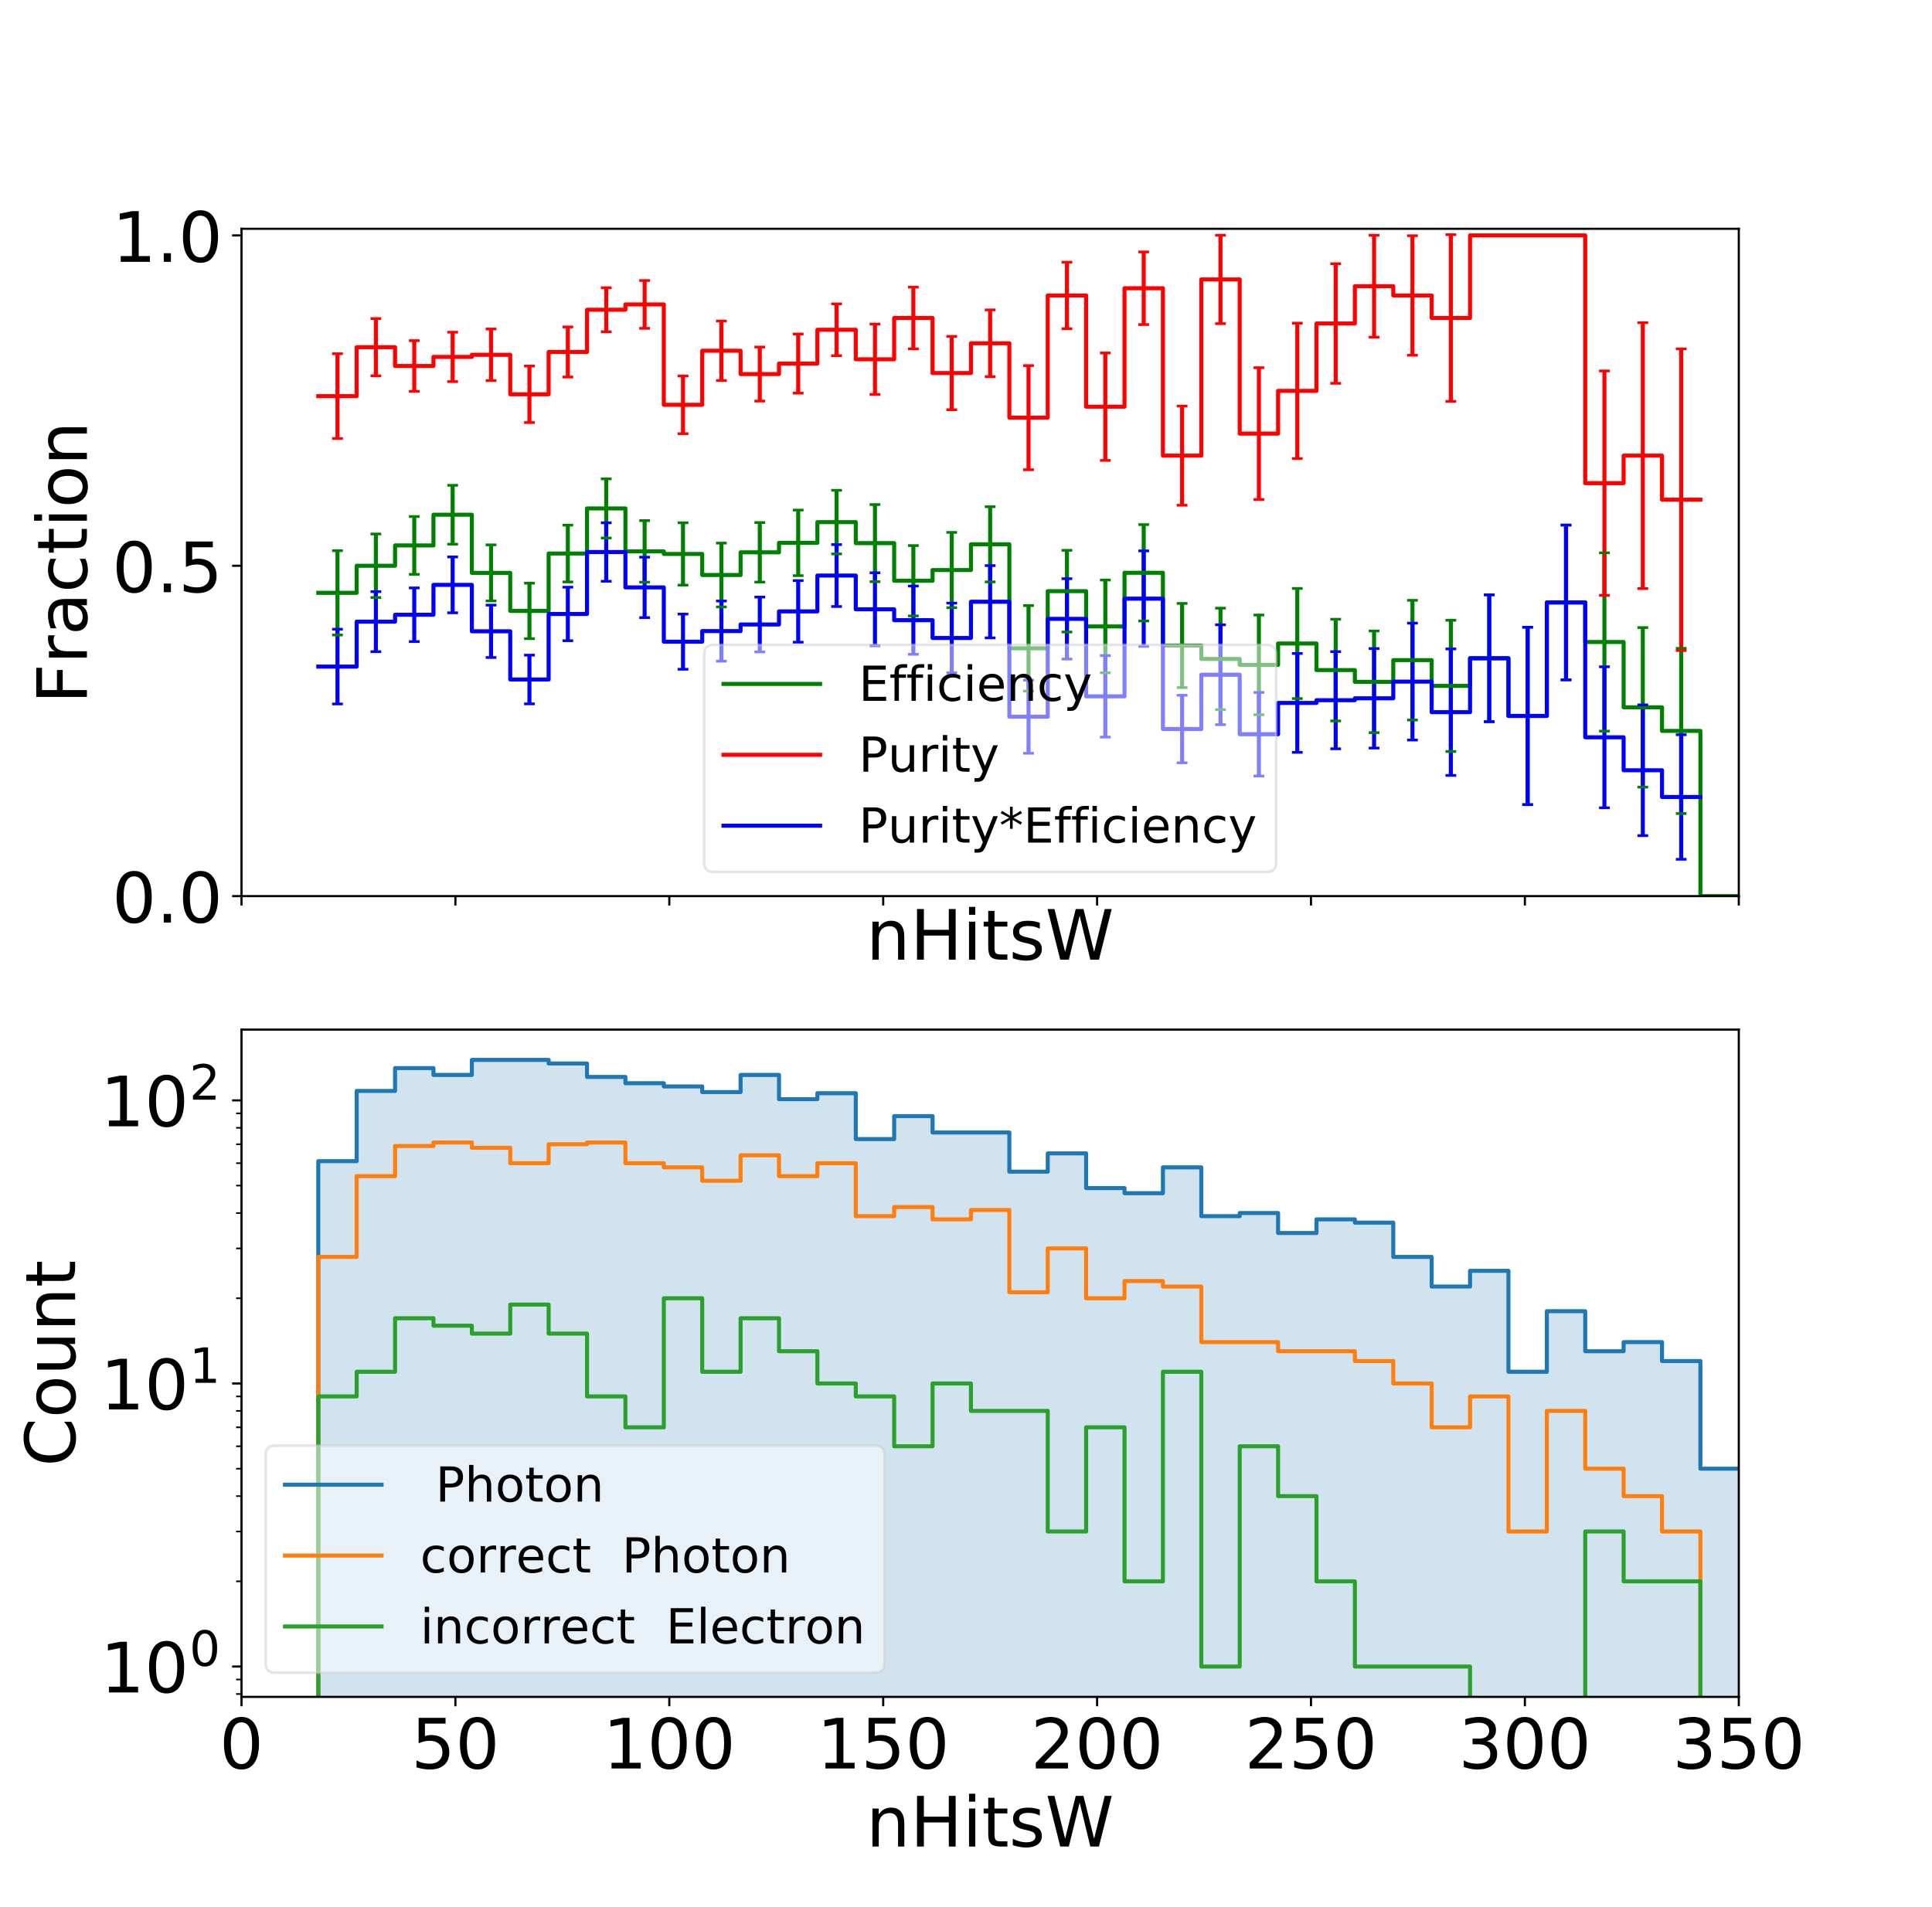 <?xml version="1.0" encoding="utf-8" standalone="no"?>
<!DOCTYPE svg PUBLIC "-//W3C//DTD SVG 1.1//EN"
  "http://www.w3.org/Graphics/SVG/1.1/DTD/svg11.dtd">
<!-- Created with matplotlib (https://matplotlib.org/) -->
<svg height="710.64pt" version="1.1" viewBox="0 0 720 710.64" width="720pt" xmlns="http://www.w3.org/2000/svg" xmlns:xlink="http://www.w3.org/1999/xlink">
 <defs>
  <style type="text/css">
*{stroke-linecap:butt;stroke-linejoin:round;}
  </style>
 </defs>
 <g id="figure_1">
  <g id="patch_1">
   <path d="M 0 710.64 
L 720 710.64 
L 720 0 
L 0 0 
z
" style="fill:#ffffff;"/>
  </g>
  <g id="axes_1">
   <g id="patch_2">
    <path d="M 90 334.001 
L 648 334.001 
L 648 85.277 
L 90 85.277 
z
" style="fill:#ffffff;"/>
   </g>
   <g id="matplotlib.axis_1">
    <g id="xtick_1">
     <g id="line2d_1">
      <defs>
       <path d="M 0 0 
L 0 3.5 
" id="m077618c1f8" style="stroke:#000000;stroke-width:0.8;"/>
      </defs>
      <g>
       <use style="stroke:#000000;stroke-width:0.8;" x="90" xlink:href="#m077618c1f8" y="334.001"/>
      </g>
     </g>
    </g>
    <g id="xtick_2">
     <g id="line2d_2">
      <g>
       <use style="stroke:#000000;stroke-width:0.8;" x="169.714" xlink:href="#m077618c1f8" y="334.001"/>
      </g>
     </g>
    </g>
    <g id="xtick_3">
     <g id="line2d_3">
      <g>
       <use style="stroke:#000000;stroke-width:0.8;" x="249.429" xlink:href="#m077618c1f8" y="334.001"/>
      </g>
     </g>
    </g>
    <g id="xtick_4">
     <g id="line2d_4">
      <g>
       <use style="stroke:#000000;stroke-width:0.8;" x="329.143" xlink:href="#m077618c1f8" y="334.001"/>
      </g>
     </g>
    </g>
    <g id="xtick_5">
     <g id="line2d_5">
      <g>
       <use style="stroke:#000000;stroke-width:0.8;" x="408.857" xlink:href="#m077618c1f8" y="334.001"/>
      </g>
     </g>
    </g>
    <g id="xtick_6">
     <g id="line2d_6">
      <g>
       <use style="stroke:#000000;stroke-width:0.8;" x="488.571" xlink:href="#m077618c1f8" y="334.001"/>
      </g>
     </g>
    </g>
    <g id="xtick_7">
     <g id="line2d_7">
      <g>
       <use style="stroke:#000000;stroke-width:0.8;" x="568.286" xlink:href="#m077618c1f8" y="334.001"/>
      </g>
     </g>
    </g>
    <g id="xtick_8">
     <g id="line2d_8">
      <g>
       <use style="stroke:#000000;stroke-width:0.8;" x="648" xlink:href="#m077618c1f8" y="334.001"/>
      </g>
     </g>
    </g>
    <g id="text_1">
     <!-- nHitsW -->
     <defs>
      <path d="M 54.891 33.016 
L 54.891 0 
L 45.906 0 
L 45.906 32.719 
Q 45.906 40.484 42.875 44.328 
Q 39.844 48.188 33.797 48.188 
Q 26.516 48.188 22.312 43.547 
Q 18.109 38.922 18.109 30.906 
L 18.109 0 
L 9.078 0 
L 9.078 54.688 
L 18.109 54.688 
L 18.109 46.188 
Q 21.344 51.125 25.703 53.562 
Q 30.078 56 35.797 56 
Q 45.219 56 50.047 50.172 
Q 54.891 44.344 54.891 33.016 
z
" id="DejaVuSans-110"/>
      <path d="M 9.812 72.906 
L 19.672 72.906 
L 19.672 43.016 
L 55.516 43.016 
L 55.516 72.906 
L 65.375 72.906 
L 65.375 0 
L 55.516 0 
L 55.516 34.719 
L 19.672 34.719 
L 19.672 0 
L 9.812 0 
z
" id="DejaVuSans-72"/>
      <path d="M 9.422 54.688 
L 18.406 54.688 
L 18.406 0 
L 9.422 0 
z
M 9.422 75.984 
L 18.406 75.984 
L 18.406 64.594 
L 9.422 64.594 
z
" id="DejaVuSans-105"/>
      <path d="M 18.312 70.219 
L 18.312 54.688 
L 36.812 54.688 
L 36.812 47.703 
L 18.312 47.703 
L 18.312 18.016 
Q 18.312 11.328 20.141 9.422 
Q 21.969 7.516 27.594 7.516 
L 36.812 7.516 
L 36.812 0 
L 27.594 0 
Q 17.188 0 13.234 3.875 
Q 9.281 7.766 9.281 18.016 
L 9.281 47.703 
L 2.688 47.703 
L 2.688 54.688 
L 9.281 54.688 
L 9.281 70.219 
z
" id="DejaVuSans-116"/>
      <path d="M 44.281 53.078 
L 44.281 44.578 
Q 40.484 46.531 36.375 47.5 
Q 32.281 48.484 27.875 48.484 
Q 21.188 48.484 17.844 46.438 
Q 14.5 44.391 14.5 40.281 
Q 14.5 37.156 16.891 35.375 
Q 19.281 33.594 26.516 31.984 
L 29.594 31.297 
Q 39.156 29.25 43.188 25.516 
Q 47.219 21.781 47.219 15.094 
Q 47.219 7.469 41.188 3.016 
Q 35.156 -1.422 24.609 -1.422 
Q 20.219 -1.422 15.453 -0.562 
Q 10.688 0.297 5.422 2 
L 5.422 11.281 
Q 10.406 8.688 15.234 7.391 
Q 20.062 6.109 24.812 6.109 
Q 31.156 6.109 34.562 8.281 
Q 37.984 10.453 37.984 14.406 
Q 37.984 18.062 35.516 20.016 
Q 33.062 21.969 24.703 23.781 
L 21.578 24.516 
Q 13.234 26.266 9.516 29.906 
Q 5.812 33.547 5.812 39.891 
Q 5.812 47.609 11.281 51.797 
Q 16.75 56 26.812 56 
Q 31.781 56 36.172 55.266 
Q 40.578 54.547 44.281 53.078 
z
" id="DejaVuSans-115"/>
      <path d="M 3.328 72.906 
L 13.281 72.906 
L 28.609 11.281 
L 43.891 72.906 
L 54.984 72.906 
L 70.312 11.281 
L 85.594 72.906 
L 95.609 72.906 
L 77.297 0 
L 64.891 0 
L 49.516 63.281 
L 33.984 0 
L 21.578 0 
z
" id="DejaVuSans-87"/>
     </defs>
     <g transform="translate(322.794 357.696)scale(0.259 -0.259)">
      <use xlink:href="#DejaVuSans-110"/>
      <use x="63.379" xlink:href="#DejaVuSans-72"/>
      <use x="138.574" xlink:href="#DejaVuSans-105"/>
      <use x="166.357" xlink:href="#DejaVuSans-116"/>
      <use x="205.566" xlink:href="#DejaVuSans-115"/>
      <use x="257.666" xlink:href="#DejaVuSans-87"/>
     </g>
    </g>
   </g>
   <g id="matplotlib.axis_2">
    <g id="ytick_1">
     <g id="line2d_9">
      <defs>
       <path d="M 0 0 
L -3.5 0 
" id="m0504a24df2" style="stroke:#000000;stroke-width:0.8;"/>
      </defs>
      <g>
       <use style="stroke:#000000;stroke-width:0.8;" x="90" xlink:href="#m0504a24df2" y="334.001"/>
      </g>
     </g>
     <g id="text_2">
      <!-- 0.0 -->
      <defs>
       <path d="M 31.781 66.406 
Q 24.172 66.406 20.328 58.906 
Q 16.5 51.422 16.5 36.375 
Q 16.5 21.391 20.328 13.891 
Q 24.172 6.391 31.781 6.391 
Q 39.453 6.391 43.281 13.891 
Q 47.125 21.391 47.125 36.375 
Q 47.125 51.422 43.281 58.906 
Q 39.453 66.406 31.781 66.406 
z
M 31.781 74.219 
Q 44.047 74.219 50.516 64.516 
Q 56.984 54.828 56.984 36.375 
Q 56.984 17.969 50.516 8.266 
Q 44.047 -1.422 31.781 -1.422 
Q 19.531 -1.422 13.062 8.266 
Q 6.594 17.969 6.594 36.375 
Q 6.594 54.828 13.062 64.516 
Q 19.531 74.219 31.781 74.219 
z
" id="DejaVuSans-48"/>
       <path d="M 10.688 12.406 
L 21 12.406 
L 21 0 
L 10.688 0 
z
" id="DejaVuSans-46"/>
      </defs>
      <g transform="translate(41.779 343.848)scale(0.259 -0.259)">
       <use xlink:href="#DejaVuSans-48"/>
       <use x="63.623" xlink:href="#DejaVuSans-46"/>
       <use x="95.41" xlink:href="#DejaVuSans-48"/>
      </g>
     </g>
    </g>
    <g id="ytick_2">
     <g id="line2d_10">
      <g>
       <use style="stroke:#000000;stroke-width:0.8;" x="90" xlink:href="#m0504a24df2" y="210.87"/>
      </g>
     </g>
     <g id="text_3">
      <!-- 0.5 -->
      <defs>
       <path d="M 10.797 72.906 
L 49.516 72.906 
L 49.516 64.594 
L 19.828 64.594 
L 19.828 46.734 
Q 21.969 47.469 24.109 47.828 
Q 26.266 48.188 28.422 48.188 
Q 40.625 48.188 47.75 41.5 
Q 54.891 34.812 54.891 23.391 
Q 54.891 11.625 47.562 5.094 
Q 40.234 -1.422 26.906 -1.422 
Q 22.312 -1.422 17.547 -0.641 
Q 12.797 0.141 7.719 1.703 
L 7.719 11.625 
Q 12.109 9.234 16.797 8.062 
Q 21.484 6.891 26.703 6.891 
Q 35.156 6.891 40.078 11.328 
Q 45.016 15.766 45.016 23.391 
Q 45.016 31 40.078 35.438 
Q 35.156 39.891 26.703 39.891 
Q 22.75 39.891 18.812 39.016 
Q 14.891 38.141 10.797 36.281 
z
" id="DejaVuSans-53"/>
      </defs>
      <g transform="translate(41.779 220.718)scale(0.259 -0.259)">
       <use xlink:href="#DejaVuSans-48"/>
       <use x="63.623" xlink:href="#DejaVuSans-46"/>
       <use x="95.41" xlink:href="#DejaVuSans-53"/>
      </g>
     </g>
    </g>
    <g id="ytick_3">
     <g id="line2d_11">
      <g>
       <use style="stroke:#000000;stroke-width:0.8;" x="90" xlink:href="#m0504a24df2" y="87.739"/>
      </g>
     </g>
     <g id="text_4">
      <!-- 1.0 -->
      <defs>
       <path d="M 12.406 8.297 
L 28.516 8.297 
L 28.516 63.922 
L 10.984 60.406 
L 10.984 69.391 
L 28.422 72.906 
L 38.281 72.906 
L 38.281 8.297 
L 54.391 8.297 
L 54.391 0 
L 12.406 0 
z
" id="DejaVuSans-49"/>
      </defs>
      <g transform="translate(41.779 97.587)scale(0.259 -0.259)">
       <use xlink:href="#DejaVuSans-49"/>
       <use x="63.623" xlink:href="#DejaVuSans-46"/>
       <use x="95.41" xlink:href="#DejaVuSans-48"/>
      </g>
     </g>
    </g>
    <g id="text_5">
     <!-- Fraction -->
     <defs>
      <path d="M 9.812 72.906 
L 51.703 72.906 
L 51.703 64.594 
L 19.672 64.594 
L 19.672 43.109 
L 48.578 43.109 
L 48.578 34.812 
L 19.672 34.812 
L 19.672 0 
L 9.812 0 
z
" id="DejaVuSans-70"/>
      <path d="M 41.109 46.297 
Q 39.594 47.172 37.812 47.578 
Q 36.031 48 33.891 48 
Q 26.266 48 22.188 43.047 
Q 18.109 38.094 18.109 28.812 
L 18.109 0 
L 9.078 0 
L 9.078 54.688 
L 18.109 54.688 
L 18.109 46.188 
Q 20.953 51.172 25.484 53.578 
Q 30.031 56 36.531 56 
Q 37.453 56 38.578 55.875 
Q 39.703 55.766 41.062 55.516 
z
" id="DejaVuSans-114"/>
      <path d="M 34.281 27.484 
Q 23.391 27.484 19.188 25 
Q 14.984 22.516 14.984 16.5 
Q 14.984 11.719 18.141 8.906 
Q 21.297 6.109 26.703 6.109 
Q 34.188 6.109 38.703 11.406 
Q 43.219 16.703 43.219 25.484 
L 43.219 27.484 
z
M 52.203 31.203 
L 52.203 0 
L 43.219 0 
L 43.219 8.297 
Q 40.141 3.328 35.547 0.953 
Q 30.953 -1.422 24.312 -1.422 
Q 15.922 -1.422 10.953 3.297 
Q 6 8.016 6 15.922 
Q 6 25.141 12.172 29.828 
Q 18.359 34.516 30.609 34.516 
L 43.219 34.516 
L 43.219 35.406 
Q 43.219 41.609 39.141 45 
Q 35.062 48.391 27.688 48.391 
Q 23 48.391 18.547 47.266 
Q 14.109 46.141 10.016 43.891 
L 10.016 52.203 
Q 14.938 54.109 19.578 55.047 
Q 24.219 56 28.609 56 
Q 40.484 56 46.344 49.844 
Q 52.203 43.703 52.203 31.203 
z
" id="DejaVuSans-97"/>
      <path d="M 48.781 52.594 
L 48.781 44.188 
Q 44.969 46.297 41.141 47.344 
Q 37.312 48.391 33.406 48.391 
Q 24.656 48.391 19.812 42.844 
Q 14.984 37.312 14.984 27.297 
Q 14.984 17.281 19.812 11.734 
Q 24.656 6.203 33.406 6.203 
Q 37.312 6.203 41.141 7.25 
Q 44.969 8.297 48.781 10.406 
L 48.781 2.094 
Q 45.016 0.344 40.984 -0.531 
Q 36.969 -1.422 32.422 -1.422 
Q 20.062 -1.422 12.781 6.344 
Q 5.516 14.109 5.516 27.297 
Q 5.516 40.672 12.859 48.328 
Q 20.219 56 33.016 56 
Q 37.156 56 41.109 55.141 
Q 45.062 54.297 48.781 52.594 
z
" id="DejaVuSans-99"/>
      <path d="M 30.609 48.391 
Q 23.391 48.391 19.188 42.75 
Q 14.984 37.109 14.984 27.297 
Q 14.984 17.484 19.156 11.844 
Q 23.344 6.203 30.609 6.203 
Q 37.797 6.203 41.984 11.859 
Q 46.188 17.531 46.188 27.297 
Q 46.188 37.016 41.984 42.703 
Q 37.797 48.391 30.609 48.391 
z
M 30.609 56 
Q 42.328 56 49.016 48.375 
Q 55.719 40.766 55.719 27.297 
Q 55.719 13.875 49.016 6.219 
Q 42.328 -1.422 30.609 -1.422 
Q 18.844 -1.422 12.172 6.219 
Q 5.516 13.875 5.516 27.297 
Q 5.516 40.766 12.172 48.375 
Q 18.844 56 30.609 56 
z
" id="DejaVuSans-111"/>
     </defs>
     <g transform="translate(32.389 262.299)rotate(-90)scale(0.259 -0.259)">
      <use xlink:href="#DejaVuSans-70"/>
      <use x="57.41" xlink:href="#DejaVuSans-114"/>
      <use x="98.523" xlink:href="#DejaVuSans-97"/>
      <use x="159.803" xlink:href="#DejaVuSans-99"/>
      <use x="214.783" xlink:href="#DejaVuSans-116"/>
      <use x="253.992" xlink:href="#DejaVuSans-105"/>
      <use x="281.775" xlink:href="#DejaVuSans-111"/>
      <use x="342.957" xlink:href="#DejaVuSans-110"/>
     </g>
    </g>
   </g>
   <g id="LineCollection_1">
    <path clip-path="url(#p3ff480711a)" d="M 125.769 236.675 
L 125.769 205.251 
" style="fill:none;stroke:#008000;stroke-width:1.5;"/>
    <path clip-path="url(#p3ff480711a)" d="M 140.077 222.718 
L 140.077 199.022 
" style="fill:none;stroke:#008000;stroke-width:1.5;"/>
    <path clip-path="url(#p3ff480711a)" d="M 154.385 214.072 
L 154.385 192.514 
" style="fill:none;stroke:#008000;stroke-width:1.5;"/>
    <path clip-path="url(#p3ff480711a)" d="M 168.692 202.819 
L 168.692 180.881 
" style="fill:none;stroke:#008000;stroke-width:1.5;"/>
    <path clip-path="url(#p3ff480711a)" d="M 183 223.969 
L 183 203.086 
" style="fill:none;stroke:#008000;stroke-width:1.5;"/>
    <path clip-path="url(#p3ff480711a)" d="M 197.308 238.047 
L 197.308 217.355 
" style="fill:none;stroke:#008000;stroke-width:1.5;"/>
    <path clip-path="url(#p3ff480711a)" d="M 211.615 216.9 
L 211.615 195.72 
" style="fill:none;stroke:#008000;stroke-width:1.5;"/>
    <path clip-path="url(#p3ff480711a)" d="M 225.923 200.524 
L 225.923 178.476 
" style="fill:none;stroke:#008000;stroke-width:1.5;"/>
    <path clip-path="url(#p3ff480711a)" d="M 240.231 216.988 
L 240.231 194.045 
" style="fill:none;stroke:#008000;stroke-width:1.5;"/>
    <path clip-path="url(#p3ff480711a)" d="M 254.538 218.1 
L 254.538 194.845 
" style="fill:none;stroke:#008000;stroke-width:1.5;"/>
    <path clip-path="url(#p3ff480711a)" d="M 268.846 226.221 
L 268.846 202.424 
" style="fill:none;stroke:#008000;stroke-width:1.5;"/>
    <path clip-path="url(#p3ff480711a)" d="M 283.154 216.958 
L 283.154 194.772 
" style="fill:none;stroke:#008000;stroke-width:1.5;"/>
    <path clip-path="url(#p3ff480711a)" d="M 297.462 214.559 
L 297.462 190.114 
" style="fill:none;stroke:#008000;stroke-width:1.5;"/>
    <path clip-path="url(#p3ff480711a)" d="M 311.769 206.462 
L 311.769 182.753 
" style="fill:none;stroke:#008000;stroke-width:1.5;"/>
    <path clip-path="url(#p3ff480711a)" d="M 326.077 216.814 
L 326.077 188.059 
" style="fill:none;stroke:#008000;stroke-width:1.5;"/>
    <path clip-path="url(#p3ff480711a)" d="M 340.385 229.579 
L 340.385 203.355 
" style="fill:none;stroke:#008000;stroke-width:1.5;"/>
    <path clip-path="url(#p3ff480711a)" d="M 354.692 226.5 
L 354.692 198.438 
" style="fill:none;stroke:#008000;stroke-width:1.5;"/>
    <path clip-path="url(#p3ff480711a)" d="M 369 216.877 
L 369 188.872 
" style="fill:none;stroke:#008000;stroke-width:1.5;"/>
    <path clip-path="url(#p3ff480711a)" d="M 383.308 257.584 
L 383.308 225.721 
" style="fill:none;stroke:#008000;stroke-width:1.5;"/>
    <path clip-path="url(#p3ff480711a)" d="M 397.615 235.569 
L 397.615 205.114 
" style="fill:none;stroke:#008000;stroke-width:1.5;"/>
    <path clip-path="url(#p3ff480711a)" d="M 411.923 250.777 
L 411.923 216.195 
" style="fill:none;stroke:#008000;stroke-width:1.5;"/>
    <path clip-path="url(#p3ff480711a)" d="M 426.231 231.446 
L 426.231 195.534 
" style="fill:none;stroke:#008000;stroke-width:1.5;"/>
    <path clip-path="url(#p3ff480711a)" d="M 440.538 256.281 
L 440.538 224.902 
" style="fill:none;stroke:#008000;stroke-width:1.5;"/>
    <path clip-path="url(#p3ff480711a)" d="M 454.846 264.515 
L 454.846 226.683 
" style="fill:none;stroke:#008000;stroke-width:1.5;"/>
    <path clip-path="url(#p3ff480711a)" d="M 469.154 266.381 
L 469.154 229.237 
" style="fill:none;stroke:#008000;stroke-width:1.5;"/>
    <path clip-path="url(#p3ff480711a)" d="M 483.462 260.366 
L 483.462 219.318 
" style="fill:none;stroke:#008000;stroke-width:1.5;"/>
    <path clip-path="url(#p3ff480711a)" d="M 497.769 268.706 
L 497.769 230.801 
" style="fill:none;stroke:#008000;stroke-width:1.5;"/>
    <path clip-path="url(#p3ff480711a)" d="M 512.077 273.084 
L 512.077 235.18 
" style="fill:none;stroke:#008000;stroke-width:1.5;"/>
    <path clip-path="url(#p3ff480711a)" d="M 526.385 268.35 
L 526.385 223.751 
" style="fill:none;stroke:#008000;stroke-width:1.5;"/>
    <path clip-path="url(#p3ff480711a)" d="M 540.692 280.099 
L 540.692 231.191 
" style="fill:none;stroke:#008000;stroke-width:1.5;"/>
    <path clip-path="url(#p3ff480711a)" d="M 555 268.988 
L 555 221.706 
" style="fill:none;stroke:#008000;stroke-width:1.5;"/>
    <path clip-path="url(#p3ff480711a)" d="M 569.308 299.907 
L 569.308 233.77 
" style="fill:none;stroke:#008000;stroke-width:1.5;"/>
    <path clip-path="url(#p3ff480711a)" d="M 583.615 253.394 
L 583.615 195.709 
" style="fill:none;stroke:#008000;stroke-width:1.5;"/>
    <path clip-path="url(#p3ff480711a)" d="M 597.923 272.513 
L 597.923 206.056 
" style="fill:none;stroke:#008000;stroke-width:1.5;"/>
    <path clip-path="url(#p3ff480711a)" d="M 612.231 293.373 
L 612.231 233.908 
" style="fill:none;stroke:#008000;stroke-width:1.5;"/>
    <path clip-path="url(#p3ff480711a)" d="M 626.538 303.218 
L 626.538 241.653 
" style="fill:none;stroke:#008000;stroke-width:1.5;"/>
    <path clip-path="url(#p3ff480711a)" d="M 640.846 334.001 
L 640.846 334.001 
" style="fill:none;stroke:#008000;stroke-width:1.5;"/>
   </g>
   <g id="LineCollection_2">
    <path clip-path="url(#p3ff480711a)" d="M 125.769 163.437 
L 125.769 131.845 
" style="fill:none;stroke:#ff0000;stroke-width:1.5;"/>
    <path clip-path="url(#p3ff480711a)" d="M 140.077 140.088 
L 140.077 118.741 
" style="fill:none;stroke:#ff0000;stroke-width:1.5;"/>
    <path clip-path="url(#p3ff480711a)" d="M 154.385 145.877 
L 154.385 126.961 
" style="fill:none;stroke:#ff0000;stroke-width:1.5;"/>
    <path clip-path="url(#p3ff480711a)" d="M 168.692 142.242 
L 168.692 123.816 
" style="fill:none;stroke:#ff0000;stroke-width:1.5;"/>
    <path clip-path="url(#p3ff480711a)" d="M 183 141.854 
L 183 122.635 
" style="fill:none;stroke:#ff0000;stroke-width:1.5;"/>
    <path clip-path="url(#p3ff480711a)" d="M 197.308 157.497 
L 197.308 136.436 
" style="fill:none;stroke:#ff0000;stroke-width:1.5;"/>
    <path clip-path="url(#p3ff480711a)" d="M 211.615 140.53 
L 211.615 121.865 
" style="fill:none;stroke:#ff0000;stroke-width:1.5;"/>
    <path clip-path="url(#p3ff480711a)" d="M 225.923 123.645 
L 225.923 107.243 
" style="fill:none;stroke:#ff0000;stroke-width:1.5;"/>
    <path clip-path="url(#p3ff480711a)" d="M 240.231 122.379 
L 240.231 104.557 
" style="fill:none;stroke:#ff0000;stroke-width:1.5;"/>
    <path clip-path="url(#p3ff480711a)" d="M 254.538 161.631 
L 254.538 140.136 
" style="fill:none;stroke:#ff0000;stroke-width:1.5;"/>
    <path clip-path="url(#p3ff480711a)" d="M 268.846 141.829 
L 268.846 119.646 
" style="fill:none;stroke:#ff0000;stroke-width:1.5;"/>
    <path clip-path="url(#p3ff480711a)" d="M 283.154 149.494 
L 283.154 129.354 
" style="fill:none;stroke:#ff0000;stroke-width:1.5;"/>
    <path clip-path="url(#p3ff480711a)" d="M 297.462 146.541 
L 297.462 124.502 
" style="fill:none;stroke:#ff0000;stroke-width:1.5;"/>
    <path clip-path="url(#p3ff480711a)" d="M 311.769 132.582 
L 311.769 113.258 
" style="fill:none;stroke:#ff0000;stroke-width:1.5;"/>
    <path clip-path="url(#p3ff480711a)" d="M 326.077 147.033 
L 326.077 120.794 
" style="fill:none;stroke:#ff0000;stroke-width:1.5;"/>
    <path clip-path="url(#p3ff480711a)" d="M 340.385 130.022 
L 340.385 107.022 
" style="fill:none;stroke:#ff0000;stroke-width:1.5;"/>
    <path clip-path="url(#p3ff480711a)" d="M 354.692 152.71 
L 354.692 125.378 
" style="fill:none;stroke:#ff0000;stroke-width:1.5;"/>
    <path clip-path="url(#p3ff480711a)" d="M 369 140.391 
L 369 115.499 
" style="fill:none;stroke:#ff0000;stroke-width:1.5;"/>
    <path clip-path="url(#p3ff480711a)" d="M 383.308 175.08 
L 383.308 136.267 
" style="fill:none;stroke:#ff0000;stroke-width:1.5;"/>
    <path clip-path="url(#p3ff480711a)" d="M 397.615 122.521 
L 397.615 97.732 
" style="fill:none;stroke:#ff0000;stroke-width:1.5;"/>
    <path clip-path="url(#p3ff480711a)" d="M 411.923 171.609 
L 411.923 131.56 
" style="fill:none;stroke:#ff0000;stroke-width:1.5;"/>
    <path clip-path="url(#p3ff480711a)" d="M 426.231 120.976 
L 426.231 93.905 
" style="fill:none;stroke:#ff0000;stroke-width:1.5;"/>
    <path clip-path="url(#p3ff480711a)" d="M 440.538 188.305 
L 440.538 151.348 
" style="fill:none;stroke:#ff0000;stroke-width:1.5;"/>
    <path clip-path="url(#p3ff480711a)" d="M 454.846 120.626 
L 454.846 87.688 
" style="fill:none;stroke:#ff0000;stroke-width:1.5;"/>
    <path clip-path="url(#p3ff480711a)" d="M 469.154 186.193 
L 469.154 137.043 
" style="fill:none;stroke:#ff0000;stroke-width:1.5;"/>
    <path clip-path="url(#p3ff480711a)" d="M 483.462 170.903 
L 483.462 120.463 
" style="fill:none;stroke:#ff0000;stroke-width:1.5;"/>
    <path clip-path="url(#p3ff480711a)" d="M 497.769 142.868 
L 497.769 98.28 
" style="fill:none;stroke:#ff0000;stroke-width:1.5;"/>
    <path clip-path="url(#p3ff480711a)" d="M 512.077 125.688 
L 512.077 87.678 
" style="fill:none;stroke:#ff0000;stroke-width:1.5;"/>
    <path clip-path="url(#p3ff480711a)" d="M 526.385 132.395 
L 526.385 87.858 
" style="fill:none;stroke:#ff0000;stroke-width:1.5;"/>
    <path clip-path="url(#p3ff480711a)" d="M 540.692 149.584 
L 540.692 87.46 
" style="fill:none;stroke:#ff0000;stroke-width:1.5;"/>
    <path clip-path="url(#p3ff480711a)" d="M 555 87.739 
L 555 87.739 
" style="fill:none;stroke:#ff0000;stroke-width:1.5;"/>
    <path clip-path="url(#p3ff480711a)" d="M 569.308 87.739 
L 569.308 87.739 
" style="fill:none;stroke:#ff0000;stroke-width:1.5;"/>
    <path clip-path="url(#p3ff480711a)" d="M 583.615 87.739 
L 583.615 87.739 
" style="fill:none;stroke:#ff0000;stroke-width:1.5;"/>
    <path clip-path="url(#p3ff480711a)" d="M 597.923 221.91 
L 597.923 138.264 
" style="fill:none;stroke:#ff0000;stroke-width:1.5;"/>
    <path clip-path="url(#p3ff480711a)" d="M 612.231 219.379 
L 612.231 120.274 
" style="fill:none;stroke:#ff0000;stroke-width:1.5;"/>
    <path clip-path="url(#p3ff480711a)" d="M 626.538 242.473 
L 626.538 130.014 
" style="fill:none;stroke:#ff0000;stroke-width:1.5;"/>
   </g>
   <g id="LineCollection_3">
    <path clip-path="url(#p3ff480711a)" d="M 125.769 262.385 
L 125.769 234.532 
" style="fill:none;stroke:#0000ff;stroke-width:1.5;"/>
    <path clip-path="url(#p3ff480711a)" d="M 140.077 242.904 
L 140.077 220.511 
" style="fill:none;stroke:#0000ff;stroke-width:1.5;"/>
    <path clip-path="url(#p3ff480711a)" d="M 154.385 239.13 
L 154.385 219.131 
" style="fill:none;stroke:#0000ff;stroke-width:1.5;"/>
    <path clip-path="url(#p3ff480711a)" d="M 168.692 228.405 
L 168.692 207.58 
" style="fill:none;stroke:#0000ff;stroke-width:1.5;"/>
    <path clip-path="url(#p3ff480711a)" d="M 183 245.061 
L 183 225.539 
" style="fill:none;stroke:#0000ff;stroke-width:1.5;"/>
    <path clip-path="url(#p3ff480711a)" d="M 197.308 262.344 
L 197.308 244.189 
" style="fill:none;stroke:#0000ff;stroke-width:1.5;"/>
    <path clip-path="url(#p3ff480711a)" d="M 211.615 238.817 
L 211.615 218.87 
" style="fill:none;stroke:#0000ff;stroke-width:1.5;"/>
    <path clip-path="url(#p3ff480711a)" d="M 225.923 216.66 
L 225.923 194.854 
" style="fill:none;stroke:#0000ff;stroke-width:1.5;"/>
    <path clip-path="url(#p3ff480711a)" d="M 240.231 230.216 
L 240.231 207.665 
" style="fill:none;stroke:#0000ff;stroke-width:1.5;"/>
    <path clip-path="url(#p3ff480711a)" d="M 254.538 249.455 
L 254.538 228.89 
" style="fill:none;stroke:#0000ff;stroke-width:1.5;"/>
    <path clip-path="url(#p3ff480711a)" d="M 268.846 246.422 
L 268.846 224.015 
" style="fill:none;stroke:#0000ff;stroke-width:1.5;"/>
    <path clip-path="url(#p3ff480711a)" d="M 283.154 242.969 
L 283.154 222.546 
" style="fill:none;stroke:#0000ff;stroke-width:1.5;"/>
    <path clip-path="url(#p3ff480711a)" d="M 297.462 239.361 
L 297.462 216.405 
" style="fill:none;stroke:#0000ff;stroke-width:1.5;"/>
    <path clip-path="url(#p3ff480711a)" d="M 311.769 226.06 
L 311.769 202.981 
" style="fill:none;stroke:#0000ff;stroke-width:1.5;"/>
    <path clip-path="url(#p3ff480711a)" d="M 326.077 240.728 
L 326.077 213.482 
" style="fill:none;stroke:#0000ff;stroke-width:1.5;"/>
    <path clip-path="url(#p3ff480711a)" d="M 340.385 243.877 
L 340.385 218.44 
" style="fill:none;stroke:#0000ff;stroke-width:1.5;"/>
    <path clip-path="url(#p3ff480711a)" d="M 354.692 250.783 
L 354.692 224.793 
" style="fill:none;stroke:#0000ff;stroke-width:1.5;"/>
    <path clip-path="url(#p3ff480711a)" d="M 369 237.744 
L 369 210.822 
" style="fill:none;stroke:#0000ff;stroke-width:1.5;"/>
    <path clip-path="url(#p3ff480711a)" d="M 383.308 280.768 
L 383.308 253.488 
" style="fill:none;stroke:#0000ff;stroke-width:1.5;"/>
    <path clip-path="url(#p3ff480711a)" d="M 397.615 245.653 
L 397.615 215.696 
" style="fill:none;stroke:#0000ff;stroke-width:1.5;"/>
    <path clip-path="url(#p3ff480711a)" d="M 411.923 274.739 
L 411.923 244.352 
" style="fill:none;stroke:#0000ff;stroke-width:1.5;"/>
    <path clip-path="url(#p3ff480711a)" d="M 426.231 240.929 
L 426.231 205.332 
" style="fill:none;stroke:#0000ff;stroke-width:1.5;"/>
    <path clip-path="url(#p3ff480711a)" d="M 440.538 284.319 
L 440.538 259.137 
" style="fill:none;stroke:#0000ff;stroke-width:1.5;"/>
    <path clip-path="url(#p3ff480711a)" d="M 454.846 270.111 
L 454.846 232.874 
" style="fill:none;stroke:#0000ff;stroke-width:1.5;"/>
    <path clip-path="url(#p3ff480711a)" d="M 469.154 289.255 
L 469.154 258.079 
" style="fill:none;stroke:#0000ff;stroke-width:1.5;"/>
    <path clip-path="url(#p3ff480711a)" d="M 483.462 280.417 
L 483.462 243.577 
" style="fill:none;stroke:#0000ff;stroke-width:1.5;"/>
    <path clip-path="url(#p3ff480711a)" d="M 497.769 279.096 
L 497.769 242.877 
" style="fill:none;stroke:#0000ff;stroke-width:1.5;"/>
    <path clip-path="url(#p3ff480711a)" d="M 512.077 278.824 
L 512.077 241.728 
" style="fill:none;stroke:#0000ff;stroke-width:1.5;"/>
    <path clip-path="url(#p3ff480711a)" d="M 526.385 275.822 
L 526.385 232.269 
" style="fill:none;stroke:#0000ff;stroke-width:1.5;"/>
    <path clip-path="url(#p3ff480711a)" d="M 540.692 289.009 
L 540.692 241.87 
" style="fill:none;stroke:#0000ff;stroke-width:1.5;"/>
    <path clip-path="url(#p3ff480711a)" d="M 555 268.988 
L 555 221.706 
" style="fill:none;stroke:#0000ff;stroke-width:1.5;"/>
    <path clip-path="url(#p3ff480711a)" d="M 569.308 299.907 
L 569.308 233.77 
" style="fill:none;stroke:#0000ff;stroke-width:1.5;"/>
    <path clip-path="url(#p3ff480711a)" d="M 583.615 253.394 
L 583.615 195.709 
" style="fill:none;stroke:#0000ff;stroke-width:1.5;"/>
    <path clip-path="url(#p3ff480711a)" d="M 597.923 301.072 
L 597.923 248.534 
" style="fill:none;stroke:#0000ff;stroke-width:1.5;"/>
    <path clip-path="url(#p3ff480711a)" d="M 612.231 311.453 
L 612.231 262.735 
" style="fill:none;stroke:#0000ff;stroke-width:1.5;"/>
    <path clip-path="url(#p3ff480711a)" d="M 626.538 320.272 
L 626.538 273.851 
" style="fill:none;stroke:#0000ff;stroke-width:1.5;"/>
   </g>
   <g id="line2d_12">
    <path clip-path="url(#p3ff480711a)" d="M 118.615 220.963 
L 132.923 220.963 
L 132.923 210.87 
L 147.231 210.87 
L 147.231 203.293 
L 161.538 203.293 
L 161.538 191.85 
L 175.846 191.85 
L 175.846 213.528 
L 190.154 213.528 
L 190.154 227.701 
L 204.462 227.701 
L 204.462 206.31 
L 218.769 206.31 
L 218.769 189.5 
L 233.077 189.5 
L 233.077 205.517 
L 247.385 205.517 
L 247.385 206.473 
L 261.692 206.473 
L 261.692 214.322 
L 276 214.322 
L 276 205.865 
L 290.308 205.865 
L 290.308 202.336 
L 304.615 202.336 
L 304.615 194.608 
L 318.923 194.608 
L 318.923 202.436 
L 333.231 202.436 
L 333.231 216.467 
L 347.538 216.467 
L 347.538 212.469 
L 361.846 212.469 
L 361.846 202.875 
L 376.154 202.875 
L 376.154 241.653 
L 390.462 241.653 
L 390.462 220.342 
L 404.769 220.342 
L 404.769 233.486 
L 419.077 233.486 
L 419.077 213.49 
L 433.385 213.49 
L 433.385 240.591 
L 447.692 240.591 
L 447.692 245.599 
L 462 245.599 
L 462 247.809 
L 476.308 247.809 
L 476.308 239.842 
L 490.615 239.842 
L 490.615 249.753 
L 504.923 249.753 
L 504.923 254.132 
L 519.231 254.132 
L 519.231 246.05 
L 533.538 246.05 
L 533.538 255.645 
L 547.846 255.645 
L 547.846 245.347 
L 562.154 245.347 
L 562.154 266.839 
L 576.462 266.839 
L 576.462 224.551 
L 590.769 224.551 
L 590.769 239.285 
L 605.077 239.285 
L 605.077 263.64 
L 619.385 263.64 
L 619.385 272.435 
L 633.692 272.435 
L 633.692 334.001 
L 648 334.001 
" style="fill:none;stroke:#008000;stroke-linecap:square;stroke-width:1.5;"/>
   </g>
   <g id="line2d_13">
    <defs>
     <path d="M 2 0 
L -2 -0 
" id="m11fe7e695a" style="stroke:#008000;"/>
    </defs>
    <g clip-path="url(#p3ff480711a)">
     <use style="fill:#008000;stroke:#008000;" x="125.769" xlink:href="#m11fe7e695a" y="236.675"/>
     <use style="fill:#008000;stroke:#008000;" x="140.077" xlink:href="#m11fe7e695a" y="222.718"/>
     <use style="fill:#008000;stroke:#008000;" x="154.385" xlink:href="#m11fe7e695a" y="214.072"/>
     <use style="fill:#008000;stroke:#008000;" x="168.692" xlink:href="#m11fe7e695a" y="202.819"/>
     <use style="fill:#008000;stroke:#008000;" x="183" xlink:href="#m11fe7e695a" y="223.969"/>
     <use style="fill:#008000;stroke:#008000;" x="197.308" xlink:href="#m11fe7e695a" y="238.047"/>
     <use style="fill:#008000;stroke:#008000;" x="211.615" xlink:href="#m11fe7e695a" y="216.9"/>
     <use style="fill:#008000;stroke:#008000;" x="225.923" xlink:href="#m11fe7e695a" y="200.524"/>
     <use style="fill:#008000;stroke:#008000;" x="240.231" xlink:href="#m11fe7e695a" y="216.988"/>
     <use style="fill:#008000;stroke:#008000;" x="254.538" xlink:href="#m11fe7e695a" y="218.1"/>
     <use style="fill:#008000;stroke:#008000;" x="268.846" xlink:href="#m11fe7e695a" y="226.221"/>
     <use style="fill:#008000;stroke:#008000;" x="283.154" xlink:href="#m11fe7e695a" y="216.958"/>
     <use style="fill:#008000;stroke:#008000;" x="297.462" xlink:href="#m11fe7e695a" y="214.559"/>
     <use style="fill:#008000;stroke:#008000;" x="311.769" xlink:href="#m11fe7e695a" y="206.462"/>
     <use style="fill:#008000;stroke:#008000;" x="326.077" xlink:href="#m11fe7e695a" y="216.814"/>
     <use style="fill:#008000;stroke:#008000;" x="340.385" xlink:href="#m11fe7e695a" y="229.579"/>
     <use style="fill:#008000;stroke:#008000;" x="354.692" xlink:href="#m11fe7e695a" y="226.5"/>
     <use style="fill:#008000;stroke:#008000;" x="369" xlink:href="#m11fe7e695a" y="216.877"/>
     <use style="fill:#008000;stroke:#008000;" x="383.308" xlink:href="#m11fe7e695a" y="257.584"/>
     <use style="fill:#008000;stroke:#008000;" x="397.615" xlink:href="#m11fe7e695a" y="235.569"/>
     <use style="fill:#008000;stroke:#008000;" x="411.923" xlink:href="#m11fe7e695a" y="250.777"/>
     <use style="fill:#008000;stroke:#008000;" x="426.231" xlink:href="#m11fe7e695a" y="231.446"/>
     <use style="fill:#008000;stroke:#008000;" x="440.538" xlink:href="#m11fe7e695a" y="256.281"/>
     <use style="fill:#008000;stroke:#008000;" x="454.846" xlink:href="#m11fe7e695a" y="264.515"/>
     <use style="fill:#008000;stroke:#008000;" x="469.154" xlink:href="#m11fe7e695a" y="266.381"/>
     <use style="fill:#008000;stroke:#008000;" x="483.462" xlink:href="#m11fe7e695a" y="260.366"/>
     <use style="fill:#008000;stroke:#008000;" x="497.769" xlink:href="#m11fe7e695a" y="268.706"/>
     <use style="fill:#008000;stroke:#008000;" x="512.077" xlink:href="#m11fe7e695a" y="273.084"/>
     <use style="fill:#008000;stroke:#008000;" x="526.385" xlink:href="#m11fe7e695a" y="268.35"/>
     <use style="fill:#008000;stroke:#008000;" x="540.692" xlink:href="#m11fe7e695a" y="280.099"/>
     <use style="fill:#008000;stroke:#008000;" x="555" xlink:href="#m11fe7e695a" y="268.988"/>
     <use style="fill:#008000;stroke:#008000;" x="569.308" xlink:href="#m11fe7e695a" y="299.907"/>
     <use style="fill:#008000;stroke:#008000;" x="583.615" xlink:href="#m11fe7e695a" y="253.394"/>
     <use style="fill:#008000;stroke:#008000;" x="597.923" xlink:href="#m11fe7e695a" y="272.513"/>
     <use style="fill:#008000;stroke:#008000;" x="612.231" xlink:href="#m11fe7e695a" y="293.373"/>
     <use style="fill:#008000;stroke:#008000;" x="626.538" xlink:href="#m11fe7e695a" y="303.218"/>
     <use style="fill:#008000;stroke:#008000;" x="640.846" xlink:href="#m11fe7e695a" y="334.001"/>
    </g>
   </g>
   <g id="line2d_14">
    <g clip-path="url(#p3ff480711a)">
     <use style="fill:#008000;stroke:#008000;" x="125.769" xlink:href="#m11fe7e695a" y="205.251"/>
     <use style="fill:#008000;stroke:#008000;" x="140.077" xlink:href="#m11fe7e695a" y="199.022"/>
     <use style="fill:#008000;stroke:#008000;" x="154.385" xlink:href="#m11fe7e695a" y="192.514"/>
     <use style="fill:#008000;stroke:#008000;" x="168.692" xlink:href="#m11fe7e695a" y="180.881"/>
     <use style="fill:#008000;stroke:#008000;" x="183" xlink:href="#m11fe7e695a" y="203.086"/>
     <use style="fill:#008000;stroke:#008000;" x="197.308" xlink:href="#m11fe7e695a" y="217.355"/>
     <use style="fill:#008000;stroke:#008000;" x="211.615" xlink:href="#m11fe7e695a" y="195.72"/>
     <use style="fill:#008000;stroke:#008000;" x="225.923" xlink:href="#m11fe7e695a" y="178.476"/>
     <use style="fill:#008000;stroke:#008000;" x="240.231" xlink:href="#m11fe7e695a" y="194.045"/>
     <use style="fill:#008000;stroke:#008000;" x="254.538" xlink:href="#m11fe7e695a" y="194.845"/>
     <use style="fill:#008000;stroke:#008000;" x="268.846" xlink:href="#m11fe7e695a" y="202.424"/>
     <use style="fill:#008000;stroke:#008000;" x="283.154" xlink:href="#m11fe7e695a" y="194.772"/>
     <use style="fill:#008000;stroke:#008000;" x="297.462" xlink:href="#m11fe7e695a" y="190.114"/>
     <use style="fill:#008000;stroke:#008000;" x="311.769" xlink:href="#m11fe7e695a" y="182.753"/>
     <use style="fill:#008000;stroke:#008000;" x="326.077" xlink:href="#m11fe7e695a" y="188.059"/>
     <use style="fill:#008000;stroke:#008000;" x="340.385" xlink:href="#m11fe7e695a" y="203.355"/>
     <use style="fill:#008000;stroke:#008000;" x="354.692" xlink:href="#m11fe7e695a" y="198.438"/>
     <use style="fill:#008000;stroke:#008000;" x="369" xlink:href="#m11fe7e695a" y="188.872"/>
     <use style="fill:#008000;stroke:#008000;" x="383.308" xlink:href="#m11fe7e695a" y="225.721"/>
     <use style="fill:#008000;stroke:#008000;" x="397.615" xlink:href="#m11fe7e695a" y="205.114"/>
     <use style="fill:#008000;stroke:#008000;" x="411.923" xlink:href="#m11fe7e695a" y="216.195"/>
     <use style="fill:#008000;stroke:#008000;" x="426.231" xlink:href="#m11fe7e695a" y="195.534"/>
     <use style="fill:#008000;stroke:#008000;" x="440.538" xlink:href="#m11fe7e695a" y="224.902"/>
     <use style="fill:#008000;stroke:#008000;" x="454.846" xlink:href="#m11fe7e695a" y="226.683"/>
     <use style="fill:#008000;stroke:#008000;" x="469.154" xlink:href="#m11fe7e695a" y="229.237"/>
     <use style="fill:#008000;stroke:#008000;" x="483.462" xlink:href="#m11fe7e695a" y="219.318"/>
     <use style="fill:#008000;stroke:#008000;" x="497.769" xlink:href="#m11fe7e695a" y="230.801"/>
     <use style="fill:#008000;stroke:#008000;" x="512.077" xlink:href="#m11fe7e695a" y="235.18"/>
     <use style="fill:#008000;stroke:#008000;" x="526.385" xlink:href="#m11fe7e695a" y="223.751"/>
     <use style="fill:#008000;stroke:#008000;" x="540.692" xlink:href="#m11fe7e695a" y="231.191"/>
     <use style="fill:#008000;stroke:#008000;" x="555" xlink:href="#m11fe7e695a" y="221.706"/>
     <use style="fill:#008000;stroke:#008000;" x="569.308" xlink:href="#m11fe7e695a" y="233.77"/>
     <use style="fill:#008000;stroke:#008000;" x="583.615" xlink:href="#m11fe7e695a" y="195.709"/>
     <use style="fill:#008000;stroke:#008000;" x="597.923" xlink:href="#m11fe7e695a" y="206.056"/>
     <use style="fill:#008000;stroke:#008000;" x="612.231" xlink:href="#m11fe7e695a" y="233.908"/>
     <use style="fill:#008000;stroke:#008000;" x="626.538" xlink:href="#m11fe7e695a" y="241.653"/>
     <use style="fill:#008000;stroke:#008000;" x="640.846" xlink:href="#m11fe7e695a" y="334.001"/>
    </g>
   </g>
   <g id="line2d_15">
    <path clip-path="url(#p3ff480711a)" d="M 118.615 147.641 
L 132.923 147.641 
L 132.923 129.414 
L 147.231 129.414 
L 147.231 136.419 
L 161.538 136.419 
L 161.538 133.029 
L 175.846 133.029 
L 175.846 132.244 
L 190.154 132.244 
L 190.154 146.967 
L 204.462 146.967 
L 204.462 131.197 
L 218.769 131.197 
L 218.769 115.444 
L 233.077 115.444 
L 233.077 113.468 
L 247.385 113.468 
L 247.385 150.883 
L 261.692 150.883 
L 261.692 130.737 
L 276 130.737 
L 276 139.424 
L 290.308 139.424 
L 290.308 135.521 
L 304.615 135.521 
L 304.615 122.92 
L 318.923 122.92 
L 318.923 133.913 
L 333.231 133.913 
L 333.231 118.522 
L 347.538 118.522 
L 347.538 139.044 
L 361.846 139.044 
L 361.846 127.945 
L 376.154 127.945 
L 376.154 155.674 
L 390.462 155.674 
L 390.462 110.127 
L 404.769 110.127 
L 404.769 151.585 
L 419.077 151.585 
L 419.077 107.44 
L 433.385 107.44 
L 433.385 169.827 
L 447.692 169.827 
L 447.692 104.157 
L 462 104.157 
L 462 161.618 
L 476.308 161.618 
L 476.308 145.683 
L 490.615 145.683 
L 490.615 120.574 
L 504.923 120.574 
L 504.923 106.683 
L 519.231 106.683 
L 519.231 110.127 
L 533.538 110.127 
L 533.538 118.522 
L 547.846 118.522 
L 547.846 87.739 
L 562.154 87.739 
L 562.154 87.739 
L 576.462 87.739 
L 576.462 87.739 
L 590.769 87.739 
L 590.769 180.087 
L 605.077 180.087 
L 605.077 169.827 
L 619.385 169.827 
L 619.385 186.244 
L 633.692 186.244 
" style="fill:none;stroke:#ff0000;stroke-linecap:square;stroke-width:1.5;"/>
   </g>
   <g id="line2d_16">
    <defs>
     <path d="M 2 0 
L -2 -0 
" id="me50cb59417" style="stroke:#ff0000;"/>
    </defs>
    <g clip-path="url(#p3ff480711a)">
     <use style="fill:#ff0000;stroke:#ff0000;" x="125.769" xlink:href="#me50cb59417" y="163.437"/>
     <use style="fill:#ff0000;stroke:#ff0000;" x="140.077" xlink:href="#me50cb59417" y="140.088"/>
     <use style="fill:#ff0000;stroke:#ff0000;" x="154.385" xlink:href="#me50cb59417" y="145.877"/>
     <use style="fill:#ff0000;stroke:#ff0000;" x="168.692" xlink:href="#me50cb59417" y="142.242"/>
     <use style="fill:#ff0000;stroke:#ff0000;" x="183" xlink:href="#me50cb59417" y="141.854"/>
     <use style="fill:#ff0000;stroke:#ff0000;" x="197.308" xlink:href="#me50cb59417" y="157.497"/>
     <use style="fill:#ff0000;stroke:#ff0000;" x="211.615" xlink:href="#me50cb59417" y="140.53"/>
     <use style="fill:#ff0000;stroke:#ff0000;" x="225.923" xlink:href="#me50cb59417" y="123.645"/>
     <use style="fill:#ff0000;stroke:#ff0000;" x="240.231" xlink:href="#me50cb59417" y="122.379"/>
     <use style="fill:#ff0000;stroke:#ff0000;" x="254.538" xlink:href="#me50cb59417" y="161.631"/>
     <use style="fill:#ff0000;stroke:#ff0000;" x="268.846" xlink:href="#me50cb59417" y="141.829"/>
     <use style="fill:#ff0000;stroke:#ff0000;" x="283.154" xlink:href="#me50cb59417" y="149.494"/>
     <use style="fill:#ff0000;stroke:#ff0000;" x="297.462" xlink:href="#me50cb59417" y="146.541"/>
     <use style="fill:#ff0000;stroke:#ff0000;" x="311.769" xlink:href="#me50cb59417" y="132.582"/>
     <use style="fill:#ff0000;stroke:#ff0000;" x="326.077" xlink:href="#me50cb59417" y="147.033"/>
     <use style="fill:#ff0000;stroke:#ff0000;" x="340.385" xlink:href="#me50cb59417" y="130.022"/>
     <use style="fill:#ff0000;stroke:#ff0000;" x="354.692" xlink:href="#me50cb59417" y="152.71"/>
     <use style="fill:#ff0000;stroke:#ff0000;" x="369" xlink:href="#me50cb59417" y="140.391"/>
     <use style="fill:#ff0000;stroke:#ff0000;" x="383.308" xlink:href="#me50cb59417" y="175.08"/>
     <use style="fill:#ff0000;stroke:#ff0000;" x="397.615" xlink:href="#me50cb59417" y="122.521"/>
     <use style="fill:#ff0000;stroke:#ff0000;" x="411.923" xlink:href="#me50cb59417" y="171.609"/>
     <use style="fill:#ff0000;stroke:#ff0000;" x="426.231" xlink:href="#me50cb59417" y="120.976"/>
     <use style="fill:#ff0000;stroke:#ff0000;" x="440.538" xlink:href="#me50cb59417" y="188.305"/>
     <use style="fill:#ff0000;stroke:#ff0000;" x="454.846" xlink:href="#me50cb59417" y="120.626"/>
     <use style="fill:#ff0000;stroke:#ff0000;" x="469.154" xlink:href="#me50cb59417" y="186.193"/>
     <use style="fill:#ff0000;stroke:#ff0000;" x="483.462" xlink:href="#me50cb59417" y="170.903"/>
     <use style="fill:#ff0000;stroke:#ff0000;" x="497.769" xlink:href="#me50cb59417" y="142.868"/>
     <use style="fill:#ff0000;stroke:#ff0000;" x="512.077" xlink:href="#me50cb59417" y="125.688"/>
     <use style="fill:#ff0000;stroke:#ff0000;" x="526.385" xlink:href="#me50cb59417" y="132.395"/>
     <use style="fill:#ff0000;stroke:#ff0000;" x="540.692" xlink:href="#me50cb59417" y="149.584"/>
     <use style="fill:#ff0000;stroke:#ff0000;" x="555" xlink:href="#me50cb59417" y="87.739"/>
     <use style="fill:#ff0000;stroke:#ff0000;" x="569.308" xlink:href="#me50cb59417" y="87.739"/>
     <use style="fill:#ff0000;stroke:#ff0000;" x="583.615" xlink:href="#me50cb59417" y="87.739"/>
     <use style="fill:#ff0000;stroke:#ff0000;" x="597.923" xlink:href="#me50cb59417" y="221.91"/>
     <use style="fill:#ff0000;stroke:#ff0000;" x="612.231" xlink:href="#me50cb59417" y="219.379"/>
     <use style="fill:#ff0000;stroke:#ff0000;" x="626.538" xlink:href="#me50cb59417" y="242.473"/>
    </g>
   </g>
   <g id="line2d_17">
    <g clip-path="url(#p3ff480711a)">
     <use style="fill:#ff0000;stroke:#ff0000;" x="125.769" xlink:href="#me50cb59417" y="131.845"/>
     <use style="fill:#ff0000;stroke:#ff0000;" x="140.077" xlink:href="#me50cb59417" y="118.741"/>
     <use style="fill:#ff0000;stroke:#ff0000;" x="154.385" xlink:href="#me50cb59417" y="126.961"/>
     <use style="fill:#ff0000;stroke:#ff0000;" x="168.692" xlink:href="#me50cb59417" y="123.816"/>
     <use style="fill:#ff0000;stroke:#ff0000;" x="183" xlink:href="#me50cb59417" y="122.635"/>
     <use style="fill:#ff0000;stroke:#ff0000;" x="197.308" xlink:href="#me50cb59417" y="136.436"/>
     <use style="fill:#ff0000;stroke:#ff0000;" x="211.615" xlink:href="#me50cb59417" y="121.865"/>
     <use style="fill:#ff0000;stroke:#ff0000;" x="225.923" xlink:href="#me50cb59417" y="107.243"/>
     <use style="fill:#ff0000;stroke:#ff0000;" x="240.231" xlink:href="#me50cb59417" y="104.557"/>
     <use style="fill:#ff0000;stroke:#ff0000;" x="254.538" xlink:href="#me50cb59417" y="140.136"/>
     <use style="fill:#ff0000;stroke:#ff0000;" x="268.846" xlink:href="#me50cb59417" y="119.646"/>
     <use style="fill:#ff0000;stroke:#ff0000;" x="283.154" xlink:href="#me50cb59417" y="129.354"/>
     <use style="fill:#ff0000;stroke:#ff0000;" x="297.462" xlink:href="#me50cb59417" y="124.502"/>
     <use style="fill:#ff0000;stroke:#ff0000;" x="311.769" xlink:href="#me50cb59417" y="113.258"/>
     <use style="fill:#ff0000;stroke:#ff0000;" x="326.077" xlink:href="#me50cb59417" y="120.794"/>
     <use style="fill:#ff0000;stroke:#ff0000;" x="340.385" xlink:href="#me50cb59417" y="107.022"/>
     <use style="fill:#ff0000;stroke:#ff0000;" x="354.692" xlink:href="#me50cb59417" y="125.378"/>
     <use style="fill:#ff0000;stroke:#ff0000;" x="369" xlink:href="#me50cb59417" y="115.499"/>
     <use style="fill:#ff0000;stroke:#ff0000;" x="383.308" xlink:href="#me50cb59417" y="136.267"/>
     <use style="fill:#ff0000;stroke:#ff0000;" x="397.615" xlink:href="#me50cb59417" y="97.732"/>
     <use style="fill:#ff0000;stroke:#ff0000;" x="411.923" xlink:href="#me50cb59417" y="131.56"/>
     <use style="fill:#ff0000;stroke:#ff0000;" x="426.231" xlink:href="#me50cb59417" y="93.905"/>
     <use style="fill:#ff0000;stroke:#ff0000;" x="440.538" xlink:href="#me50cb59417" y="151.348"/>
     <use style="fill:#ff0000;stroke:#ff0000;" x="454.846" xlink:href="#me50cb59417" y="87.688"/>
     <use style="fill:#ff0000;stroke:#ff0000;" x="469.154" xlink:href="#me50cb59417" y="137.043"/>
     <use style="fill:#ff0000;stroke:#ff0000;" x="483.462" xlink:href="#me50cb59417" y="120.463"/>
     <use style="fill:#ff0000;stroke:#ff0000;" x="497.769" xlink:href="#me50cb59417" y="98.28"/>
     <use style="fill:#ff0000;stroke:#ff0000;" x="512.077" xlink:href="#me50cb59417" y="87.678"/>
     <use style="fill:#ff0000;stroke:#ff0000;" x="526.385" xlink:href="#me50cb59417" y="87.858"/>
     <use style="fill:#ff0000;stroke:#ff0000;" x="540.692" xlink:href="#me50cb59417" y="87.46"/>
     <use style="fill:#ff0000;stroke:#ff0000;" x="555" xlink:href="#me50cb59417" y="87.739"/>
     <use style="fill:#ff0000;stroke:#ff0000;" x="569.308" xlink:href="#me50cb59417" y="87.739"/>
     <use style="fill:#ff0000;stroke:#ff0000;" x="583.615" xlink:href="#me50cb59417" y="87.739"/>
     <use style="fill:#ff0000;stroke:#ff0000;" x="597.923" xlink:href="#me50cb59417" y="138.264"/>
     <use style="fill:#ff0000;stroke:#ff0000;" x="612.231" xlink:href="#me50cb59417" y="120.274"/>
     <use style="fill:#ff0000;stroke:#ff0000;" x="626.538" xlink:href="#me50cb59417" y="130.014"/>
    </g>
   </g>
   <g id="line2d_18">
    <path clip-path="url(#p3ff480711a)" d="M 118.615 248.459 
L 132.923 248.459 
L 132.923 231.708 
L 147.231 231.708 
L 147.231 229.13 
L 161.538 229.13 
L 161.538 217.993 
L 175.846 217.993 
L 175.846 235.3 
L 190.154 235.3 
L 190.154 253.267 
L 204.462 253.267 
L 204.462 228.843 
L 218.769 228.843 
L 218.769 205.757 
L 233.077 205.757 
L 233.077 218.94 
L 247.385 218.94 
L 247.385 239.172 
L 261.692 239.172 
L 261.692 235.219 
L 276 235.219 
L 276 232.758 
L 290.308 232.758 
L 290.308 227.883 
L 304.615 227.883 
L 304.615 214.521 
L 318.923 214.521 
L 318.923 227.105 
L 333.231 227.105 
L 333.231 231.159 
L 347.538 231.159 
L 347.538 237.788 
L 361.846 237.788 
L 361.846 224.283 
L 376.154 224.283 
L 376.154 267.128 
L 390.462 267.128 
L 390.462 230.674 
L 404.769 230.674 
L 404.769 259.545 
L 419.077 259.545 
L 419.077 223.131 
L 433.385 223.131 
L 433.385 271.728 
L 447.692 271.728 
L 447.692 251.493 
L 462 251.493 
L 462 273.667 
L 476.308 273.667 
L 476.308 261.997 
L 490.615 261.997 
L 490.615 260.986 
L 504.923 260.986 
L 504.923 260.276 
L 519.231 260.276 
L 519.231 254.046 
L 533.538 254.046 
L 533.538 265.439 
L 547.846 265.439 
L 547.846 245.347 
L 562.154 245.347 
L 562.154 266.839 
L 576.462 266.839 
L 576.462 224.551 
L 590.769 224.551 
L 590.769 274.803 
L 605.077 274.803 
L 605.077 287.094 
L 619.385 287.094 
L 619.385 297.062 
L 633.692 297.062 
" style="fill:none;stroke:#0000ff;stroke-linecap:square;stroke-width:1.5;"/>
   </g>
   <g id="line2d_19">
    <defs>
     <path d="M 2 0 
L -2 -0 
" id="mb283203fef" style="stroke:#0000ff;"/>
    </defs>
    <g clip-path="url(#p3ff480711a)">
     <use style="fill:#0000ff;stroke:#0000ff;" x="125.769" xlink:href="#mb283203fef" y="262.385"/>
     <use style="fill:#0000ff;stroke:#0000ff;" x="140.077" xlink:href="#mb283203fef" y="242.904"/>
     <use style="fill:#0000ff;stroke:#0000ff;" x="154.385" xlink:href="#mb283203fef" y="239.13"/>
     <use style="fill:#0000ff;stroke:#0000ff;" x="168.692" xlink:href="#mb283203fef" y="228.405"/>
     <use style="fill:#0000ff;stroke:#0000ff;" x="183" xlink:href="#mb283203fef" y="245.061"/>
     <use style="fill:#0000ff;stroke:#0000ff;" x="197.308" xlink:href="#mb283203fef" y="262.344"/>
     <use style="fill:#0000ff;stroke:#0000ff;" x="211.615" xlink:href="#mb283203fef" y="238.817"/>
     <use style="fill:#0000ff;stroke:#0000ff;" x="225.923" xlink:href="#mb283203fef" y="216.66"/>
     <use style="fill:#0000ff;stroke:#0000ff;" x="240.231" xlink:href="#mb283203fef" y="230.216"/>
     <use style="fill:#0000ff;stroke:#0000ff;" x="254.538" xlink:href="#mb283203fef" y="249.455"/>
     <use style="fill:#0000ff;stroke:#0000ff;" x="268.846" xlink:href="#mb283203fef" y="246.422"/>
     <use style="fill:#0000ff;stroke:#0000ff;" x="283.154" xlink:href="#mb283203fef" y="242.969"/>
     <use style="fill:#0000ff;stroke:#0000ff;" x="297.462" xlink:href="#mb283203fef" y="239.361"/>
     <use style="fill:#0000ff;stroke:#0000ff;" x="311.769" xlink:href="#mb283203fef" y="226.06"/>
     <use style="fill:#0000ff;stroke:#0000ff;" x="326.077" xlink:href="#mb283203fef" y="240.728"/>
     <use style="fill:#0000ff;stroke:#0000ff;" x="340.385" xlink:href="#mb283203fef" y="243.877"/>
     <use style="fill:#0000ff;stroke:#0000ff;" x="354.692" xlink:href="#mb283203fef" y="250.783"/>
     <use style="fill:#0000ff;stroke:#0000ff;" x="369" xlink:href="#mb283203fef" y="237.744"/>
     <use style="fill:#0000ff;stroke:#0000ff;" x="383.308" xlink:href="#mb283203fef" y="280.768"/>
     <use style="fill:#0000ff;stroke:#0000ff;" x="397.615" xlink:href="#mb283203fef" y="245.653"/>
     <use style="fill:#0000ff;stroke:#0000ff;" x="411.923" xlink:href="#mb283203fef" y="274.739"/>
     <use style="fill:#0000ff;stroke:#0000ff;" x="426.231" xlink:href="#mb283203fef" y="240.929"/>
     <use style="fill:#0000ff;stroke:#0000ff;" x="440.538" xlink:href="#mb283203fef" y="284.319"/>
     <use style="fill:#0000ff;stroke:#0000ff;" x="454.846" xlink:href="#mb283203fef" y="270.111"/>
     <use style="fill:#0000ff;stroke:#0000ff;" x="469.154" xlink:href="#mb283203fef" y="289.255"/>
     <use style="fill:#0000ff;stroke:#0000ff;" x="483.462" xlink:href="#mb283203fef" y="280.417"/>
     <use style="fill:#0000ff;stroke:#0000ff;" x="497.769" xlink:href="#mb283203fef" y="279.096"/>
     <use style="fill:#0000ff;stroke:#0000ff;" x="512.077" xlink:href="#mb283203fef" y="278.824"/>
     <use style="fill:#0000ff;stroke:#0000ff;" x="526.385" xlink:href="#mb283203fef" y="275.822"/>
     <use style="fill:#0000ff;stroke:#0000ff;" x="540.692" xlink:href="#mb283203fef" y="289.009"/>
     <use style="fill:#0000ff;stroke:#0000ff;" x="555" xlink:href="#mb283203fef" y="268.988"/>
     <use style="fill:#0000ff;stroke:#0000ff;" x="569.308" xlink:href="#mb283203fef" y="299.907"/>
     <use style="fill:#0000ff;stroke:#0000ff;" x="583.615" xlink:href="#mb283203fef" y="253.394"/>
     <use style="fill:#0000ff;stroke:#0000ff;" x="597.923" xlink:href="#mb283203fef" y="301.072"/>
     <use style="fill:#0000ff;stroke:#0000ff;" x="612.231" xlink:href="#mb283203fef" y="311.453"/>
     <use style="fill:#0000ff;stroke:#0000ff;" x="626.538" xlink:href="#mb283203fef" y="320.272"/>
    </g>
   </g>
   <g id="line2d_20">
    <g clip-path="url(#p3ff480711a)">
     <use style="fill:#0000ff;stroke:#0000ff;" x="125.769" xlink:href="#mb283203fef" y="234.532"/>
     <use style="fill:#0000ff;stroke:#0000ff;" x="140.077" xlink:href="#mb283203fef" y="220.511"/>
     <use style="fill:#0000ff;stroke:#0000ff;" x="154.385" xlink:href="#mb283203fef" y="219.131"/>
     <use style="fill:#0000ff;stroke:#0000ff;" x="168.692" xlink:href="#mb283203fef" y="207.58"/>
     <use style="fill:#0000ff;stroke:#0000ff;" x="183" xlink:href="#mb283203fef" y="225.539"/>
     <use style="fill:#0000ff;stroke:#0000ff;" x="197.308" xlink:href="#mb283203fef" y="244.189"/>
     <use style="fill:#0000ff;stroke:#0000ff;" x="211.615" xlink:href="#mb283203fef" y="218.87"/>
     <use style="fill:#0000ff;stroke:#0000ff;" x="225.923" xlink:href="#mb283203fef" y="194.854"/>
     <use style="fill:#0000ff;stroke:#0000ff;" x="240.231" xlink:href="#mb283203fef" y="207.665"/>
     <use style="fill:#0000ff;stroke:#0000ff;" x="254.538" xlink:href="#mb283203fef" y="228.89"/>
     <use style="fill:#0000ff;stroke:#0000ff;" x="268.846" xlink:href="#mb283203fef" y="224.015"/>
     <use style="fill:#0000ff;stroke:#0000ff;" x="283.154" xlink:href="#mb283203fef" y="222.546"/>
     <use style="fill:#0000ff;stroke:#0000ff;" x="297.462" xlink:href="#mb283203fef" y="216.405"/>
     <use style="fill:#0000ff;stroke:#0000ff;" x="311.769" xlink:href="#mb283203fef" y="202.981"/>
     <use style="fill:#0000ff;stroke:#0000ff;" x="326.077" xlink:href="#mb283203fef" y="213.482"/>
     <use style="fill:#0000ff;stroke:#0000ff;" x="340.385" xlink:href="#mb283203fef" y="218.44"/>
     <use style="fill:#0000ff;stroke:#0000ff;" x="354.692" xlink:href="#mb283203fef" y="224.793"/>
     <use style="fill:#0000ff;stroke:#0000ff;" x="369" xlink:href="#mb283203fef" y="210.822"/>
     <use style="fill:#0000ff;stroke:#0000ff;" x="383.308" xlink:href="#mb283203fef" y="253.488"/>
     <use style="fill:#0000ff;stroke:#0000ff;" x="397.615" xlink:href="#mb283203fef" y="215.696"/>
     <use style="fill:#0000ff;stroke:#0000ff;" x="411.923" xlink:href="#mb283203fef" y="244.352"/>
     <use style="fill:#0000ff;stroke:#0000ff;" x="426.231" xlink:href="#mb283203fef" y="205.332"/>
     <use style="fill:#0000ff;stroke:#0000ff;" x="440.538" xlink:href="#mb283203fef" y="259.137"/>
     <use style="fill:#0000ff;stroke:#0000ff;" x="454.846" xlink:href="#mb283203fef" y="232.874"/>
     <use style="fill:#0000ff;stroke:#0000ff;" x="469.154" xlink:href="#mb283203fef" y="258.079"/>
     <use style="fill:#0000ff;stroke:#0000ff;" x="483.462" xlink:href="#mb283203fef" y="243.577"/>
     <use style="fill:#0000ff;stroke:#0000ff;" x="497.769" xlink:href="#mb283203fef" y="242.877"/>
     <use style="fill:#0000ff;stroke:#0000ff;" x="512.077" xlink:href="#mb283203fef" y="241.728"/>
     <use style="fill:#0000ff;stroke:#0000ff;" x="526.385" xlink:href="#mb283203fef" y="232.269"/>
     <use style="fill:#0000ff;stroke:#0000ff;" x="540.692" xlink:href="#mb283203fef" y="241.87"/>
     <use style="fill:#0000ff;stroke:#0000ff;" x="555" xlink:href="#mb283203fef" y="221.706"/>
     <use style="fill:#0000ff;stroke:#0000ff;" x="569.308" xlink:href="#mb283203fef" y="233.77"/>
     <use style="fill:#0000ff;stroke:#0000ff;" x="583.615" xlink:href="#mb283203fef" y="195.709"/>
     <use style="fill:#0000ff;stroke:#0000ff;" x="597.923" xlink:href="#mb283203fef" y="248.534"/>
     <use style="fill:#0000ff;stroke:#0000ff;" x="612.231" xlink:href="#mb283203fef" y="262.735"/>
     <use style="fill:#0000ff;stroke:#0000ff;" x="626.538" xlink:href="#mb283203fef" y="273.851"/>
    </g>
   </g>
   <g id="patch_3">
    <path d="M 90 334.001 
L 90 85.277 
" style="fill:none;stroke:#000000;stroke-linecap:square;stroke-linejoin:miter;stroke-width:0.8;"/>
   </g>
   <g id="patch_4">
    <path d="M 648 334.001 
L 648 85.277 
" style="fill:none;stroke:#000000;stroke-linecap:square;stroke-linejoin:miter;stroke-width:0.8;"/>
   </g>
   <g id="patch_5">
    <path d="M 90 334.001 
L 648 334.001 
" style="fill:none;stroke:#000000;stroke-linecap:square;stroke-linejoin:miter;stroke-width:0.8;"/>
   </g>
   <g id="patch_6">
    <path d="M 90 85.277 
L 648 85.277 
" style="fill:none;stroke:#000000;stroke-linecap:square;stroke-linejoin:miter;stroke-width:0.8;"/>
   </g>
   <g id="legend_1">
    <g id="patch_7">
     <path d="M 266.026 325.001 
L 471.974 325.001 
Q 475.574 325.001 475.574 321.401 
L 475.574 243.939 
Q 475.574 240.339 471.974 240.339 
L 266.026 240.339 
Q 262.426 240.339 262.426 243.939 
L 262.426 321.401 
Q 262.426 325.001 266.026 325.001 
z
" style="fill:#ffffff;opacity:0.5;stroke:#cccccc;stroke-linejoin:miter;"/>
    </g>
    <g id="line2d_21">
     <path d="M 269.626 254.916 
L 305.626 254.916 
" style="fill:none;stroke:#008000;stroke-linecap:square;stroke-width:1.5;"/>
    </g>
    <g id="line2d_22"/>
    <g id="text_6">
     <!-- Efficiency -->
     <defs>
      <path d="M 9.812 72.906 
L 55.906 72.906 
L 55.906 64.594 
L 19.672 64.594 
L 19.672 43.016 
L 54.391 43.016 
L 54.391 34.719 
L 19.672 34.719 
L 19.672 8.297 
L 56.781 8.297 
L 56.781 0 
L 9.812 0 
z
" id="DejaVuSans-69"/>
      <path d="M 37.109 75.984 
L 37.109 68.5 
L 28.516 68.5 
Q 23.688 68.5 21.797 66.547 
Q 19.922 64.594 19.922 59.516 
L 19.922 54.688 
L 34.719 54.688 
L 34.719 47.703 
L 19.922 47.703 
L 19.922 0 
L 10.891 0 
L 10.891 47.703 
L 2.297 47.703 
L 2.297 54.688 
L 10.891 54.688 
L 10.891 58.5 
Q 10.891 67.625 15.141 71.797 
Q 19.391 75.984 28.609 75.984 
z
" id="DejaVuSans-102"/>
      <path d="M 56.203 29.594 
L 56.203 25.203 
L 14.891 25.203 
Q 15.484 15.922 20.484 11.062 
Q 25.484 6.203 34.422 6.203 
Q 39.594 6.203 44.453 7.469 
Q 49.312 8.734 54.109 11.281 
L 54.109 2.781 
Q 49.266 0.734 44.188 -0.344 
Q 39.109 -1.422 33.891 -1.422 
Q 20.797 -1.422 13.156 6.188 
Q 5.516 13.812 5.516 26.812 
Q 5.516 40.234 12.766 48.109 
Q 20.016 56 32.328 56 
Q 43.359 56 49.781 48.891 
Q 56.203 41.797 56.203 29.594 
z
M 47.219 32.234 
Q 47.125 39.594 43.094 43.984 
Q 39.062 48.391 32.422 48.391 
Q 24.906 48.391 20.391 44.141 
Q 15.875 39.891 15.188 32.172 
z
" id="DejaVuSans-101"/>
      <path d="M 32.172 -5.078 
Q 28.375 -14.844 24.75 -17.812 
Q 21.141 -20.797 15.094 -20.797 
L 7.906 -20.797 
L 7.906 -13.281 
L 13.188 -13.281 
Q 16.891 -13.281 18.938 -11.516 
Q 21 -9.766 23.484 -3.219 
L 25.094 0.875 
L 2.984 54.688 
L 12.5 54.688 
L 29.594 11.922 
L 46.688 54.688 
L 56.203 54.688 
z
" id="DejaVuSans-121"/>
     </defs>
     <g transform="translate(320.026 261.216)scale(0.18 -0.18)">
      <use xlink:href="#DejaVuSans-69"/>
      <use x="63.184" xlink:href="#DejaVuSans-102"/>
      <use x="98.389" xlink:href="#DejaVuSans-102"/>
      <use x="133.594" xlink:href="#DejaVuSans-105"/>
      <use x="161.377" xlink:href="#DejaVuSans-99"/>
      <use x="216.357" xlink:href="#DejaVuSans-105"/>
      <use x="244.141" xlink:href="#DejaVuSans-101"/>
      <use x="305.664" xlink:href="#DejaVuSans-110"/>
      <use x="369.043" xlink:href="#DejaVuSans-99"/>
      <use x="424.023" xlink:href="#DejaVuSans-121"/>
     </g>
    </g>
    <g id="line2d_23">
     <path d="M 269.626 281.337 
L 305.626 281.337 
" style="fill:none;stroke:#ff0000;stroke-linecap:square;stroke-width:1.5;"/>
    </g>
    <g id="line2d_24"/>
    <g id="text_7">
     <!-- Purity -->
     <defs>
      <path d="M 19.672 64.797 
L 19.672 37.406 
L 32.078 37.406 
Q 38.969 37.406 42.719 40.969 
Q 46.484 44.531 46.484 51.125 
Q 46.484 57.672 42.719 61.234 
Q 38.969 64.797 32.078 64.797 
z
M 9.812 72.906 
L 32.078 72.906 
Q 44.344 72.906 50.609 67.359 
Q 56.891 61.812 56.891 51.125 
Q 56.891 40.328 50.609 34.812 
Q 44.344 29.297 32.078 29.297 
L 19.672 29.297 
L 19.672 0 
L 9.812 0 
z
" id="DejaVuSans-80"/>
      <path d="M 8.5 21.578 
L 8.5 54.688 
L 17.484 54.688 
L 17.484 21.922 
Q 17.484 14.156 20.5 10.266 
Q 23.531 6.391 29.594 6.391 
Q 36.859 6.391 41.078 11.031 
Q 45.312 15.672 45.312 23.688 
L 45.312 54.688 
L 54.297 54.688 
L 54.297 0 
L 45.312 0 
L 45.312 8.406 
Q 42.047 3.422 37.719 1 
Q 33.406 -1.422 27.688 -1.422 
Q 18.266 -1.422 13.375 4.438 
Q 8.5 10.297 8.5 21.578 
z
M 31.109 56 
z
" id="DejaVuSans-117"/>
     </defs>
     <g transform="translate(320.026 287.637)scale(0.18 -0.18)">
      <use xlink:href="#DejaVuSans-80"/>
      <use x="60.287" xlink:href="#DejaVuSans-117"/>
      <use x="123.666" xlink:href="#DejaVuSans-114"/>
      <use x="164.779" xlink:href="#DejaVuSans-105"/>
      <use x="192.562" xlink:href="#DejaVuSans-116"/>
      <use x="231.771" xlink:href="#DejaVuSans-121"/>
     </g>
    </g>
    <g id="line2d_25">
     <path d="M 269.626 307.757 
L 305.626 307.757 
" style="fill:none;stroke:#0000ff;stroke-linecap:square;stroke-width:1.5;"/>
    </g>
    <g id="line2d_26"/>
    <g id="text_8">
     <!-- Purity*Efficiency -->
     <defs>
      <path d="M 47.016 60.891 
L 29.5 51.422 
L 47.016 41.891 
L 44.188 37.109 
L 27.781 47.016 
L 27.781 28.609 
L 22.219 28.609 
L 22.219 47.016 
L 5.812 37.109 
L 2.984 41.891 
L 20.516 51.422 
L 2.984 60.891 
L 5.812 65.719 
L 22.219 55.812 
L 22.219 74.219 
L 27.781 74.219 
L 27.781 55.812 
L 44.188 65.719 
z
" id="DejaVuSans-42"/>
     </defs>
     <g transform="translate(320.026 314.057)scale(0.18 -0.18)">
      <use xlink:href="#DejaVuSans-80"/>
      <use x="60.287" xlink:href="#DejaVuSans-117"/>
      <use x="123.666" xlink:href="#DejaVuSans-114"/>
      <use x="164.779" xlink:href="#DejaVuSans-105"/>
      <use x="192.562" xlink:href="#DejaVuSans-116"/>
      <use x="231.771" xlink:href="#DejaVuSans-121"/>
      <use x="290.951" xlink:href="#DejaVuSans-42"/>
      <use x="340.951" xlink:href="#DejaVuSans-69"/>
      <use x="404.135" xlink:href="#DejaVuSans-102"/>
      <use x="439.34" xlink:href="#DejaVuSans-102"/>
      <use x="474.545" xlink:href="#DejaVuSans-105"/>
      <use x="502.328" xlink:href="#DejaVuSans-99"/>
      <use x="557.309" xlink:href="#DejaVuSans-105"/>
      <use x="585.092" xlink:href="#DejaVuSans-101"/>
      <use x="646.615" xlink:href="#DejaVuSans-110"/>
      <use x="709.994" xlink:href="#DejaVuSans-99"/>
      <use x="764.975" xlink:href="#DejaVuSans-121"/>
     </g>
    </g>
   </g>
  </g>
  <g id="axes_2">
   <g id="patch_8">
    <path d="M 90 632.47 
L 648 632.47 
L 648 383.746 
L 90 383.746 
z
" style="fill:#ffffff;"/>
   </g>
   <g id="patch_9">
    <path clip-path="url(#p20919f40db)" d="M 90 106132.674 
L 90 106132.674 
L 104.308 106132.674 
L 104.308 106132.674 
L 118.615 106132.674 
L 118.615 432.791 
L 132.923 432.791 
L 132.923 406.614 
L 147.231 406.614 
L 147.231 398.119 
L 161.538 398.119 
L 161.538 400.655 
L 175.846 400.655 
L 175.846 395.051 
L 190.154 395.051 
L 190.154 395.051 
L 204.462 395.051 
L 204.462 396.389 
L 218.769 396.389 
L 218.769 401.406 
L 233.077 401.406 
L 233.077 403.737 
L 247.385 403.737 
L 247.385 404.948 
L 261.692 404.948 
L 261.692 407.041 
L 276 407.041 
L 276 400.655 
L 290.308 400.655 
L 290.308 409.685 
L 304.615 409.685 
L 304.615 407.471 
L 318.923 407.471 
L 318.923 424.562 
L 333.231 424.562 
L 333.231 415.999 
L 347.538 415.999 
L 347.538 422.117 
L 361.846 422.117 
L 361.846 422.117 
L 376.154 422.117 
L 376.154 436.71 
L 390.462 436.71 
L 390.462 429.881 
L 404.769 429.881 
L 404.769 442.829 
L 419.077 442.829 
L 419.077 444.738 
L 433.385 444.738 
L 433.385 435.102 
L 447.692 435.102 
L 447.692 453.288 
L 462 453.288 
L 462 452.128 
L 476.308 452.128 
L 476.308 459.575 
L 490.615 459.575 
L 490.615 454.479 
L 504.923 454.479 
L 504.923 455.701 
L 519.231 455.701 
L 519.231 468.472 
L 533.538 468.472 
L 533.538 479.523 
L 547.846 479.523 
L 547.846 473.665 
L 562.154 473.665 
L 562.154 511.285 
L 576.462 511.285 
L 576.462 488.718 
L 590.769 488.718 
L 590.769 503.63 
L 605.077 503.63 
L 605.077 500.234 
L 619.385 500.234 
L 619.385 507.298 
L 633.692 507.298 
L 633.692 547.415 
L 648 547.415 
L 648 106132.674 
z
" style="fill:#1f77b4;opacity:0.2;"/>
   </g>
   <g id="matplotlib.axis_3">
    <g id="xtick_9">
     <g id="line2d_27">
      <g>
       <use style="stroke:#000000;stroke-width:0.8;" x="90" xlink:href="#m077618c1f8" y="632.47"/>
      </g>
     </g>
     <g id="text_9">
      <!-- 0 -->
      <g transform="translate(81.754 659.165)scale(0.259 -0.259)">
       <use xlink:href="#DejaVuSans-48"/>
      </g>
     </g>
    </g>
    <g id="xtick_10">
     <g id="line2d_28">
      <g>
       <use style="stroke:#000000;stroke-width:0.8;" x="169.714" xlink:href="#m077618c1f8" y="632.47"/>
      </g>
     </g>
     <g id="text_10">
      <!-- 50 -->
      <g transform="translate(153.223 659.165)scale(0.259 -0.259)">
       <use xlink:href="#DejaVuSans-53"/>
       <use x="63.623" xlink:href="#DejaVuSans-48"/>
      </g>
     </g>
    </g>
    <g id="xtick_11">
     <g id="line2d_29">
      <g>
       <use style="stroke:#000000;stroke-width:0.8;" x="249.429" xlink:href="#m077618c1f8" y="632.47"/>
      </g>
     </g>
     <g id="text_11">
      <!-- 100 -->
      <g transform="translate(224.691 659.165)scale(0.259 -0.259)">
       <use xlink:href="#DejaVuSans-49"/>
       <use x="63.623" xlink:href="#DejaVuSans-48"/>
       <use x="127.246" xlink:href="#DejaVuSans-48"/>
      </g>
     </g>
    </g>
    <g id="xtick_12">
     <g id="line2d_30">
      <g>
       <use style="stroke:#000000;stroke-width:0.8;" x="329.143" xlink:href="#m077618c1f8" y="632.47"/>
      </g>
     </g>
     <g id="text_12">
      <!-- 150 -->
      <g transform="translate(304.405 659.165)scale(0.259 -0.259)">
       <use xlink:href="#DejaVuSans-49"/>
       <use x="63.623" xlink:href="#DejaVuSans-53"/>
       <use x="127.246" xlink:href="#DejaVuSans-48"/>
      </g>
     </g>
    </g>
    <g id="xtick_13">
     <g id="line2d_31">
      <g>
       <use style="stroke:#000000;stroke-width:0.8;" x="408.857" xlink:href="#m077618c1f8" y="632.47"/>
      </g>
     </g>
     <g id="text_13">
      <!-- 200 -->
      <defs>
       <path d="M 19.188 8.297 
L 53.609 8.297 
L 53.609 0 
L 7.328 0 
L 7.328 8.297 
Q 12.938 14.109 22.625 23.891 
Q 32.328 33.688 34.812 36.531 
Q 39.547 41.844 41.422 45.531 
Q 43.312 49.219 43.312 52.781 
Q 43.312 58.594 39.234 62.25 
Q 35.156 65.922 28.609 65.922 
Q 23.969 65.922 18.812 64.312 
Q 13.672 62.703 7.812 59.422 
L 7.812 69.391 
Q 13.766 71.781 18.938 73 
Q 24.125 74.219 28.422 74.219 
Q 39.75 74.219 46.484 68.547 
Q 53.219 62.891 53.219 53.422 
Q 53.219 48.922 51.531 44.891 
Q 49.859 40.875 45.406 35.406 
Q 44.188 33.984 37.641 27.219 
Q 31.109 20.453 19.188 8.297 
z
" id="DejaVuSans-50"/>
      </defs>
      <g transform="translate(384.12 659.165)scale(0.259 -0.259)">
       <use xlink:href="#DejaVuSans-50"/>
       <use x="63.623" xlink:href="#DejaVuSans-48"/>
       <use x="127.246" xlink:href="#DejaVuSans-48"/>
      </g>
     </g>
    </g>
    <g id="xtick_14">
     <g id="line2d_32">
      <g>
       <use style="stroke:#000000;stroke-width:0.8;" x="488.571" xlink:href="#m077618c1f8" y="632.47"/>
      </g>
     </g>
     <g id="text_14">
      <!-- 250 -->
      <g transform="translate(463.834 659.165)scale(0.259 -0.259)">
       <use xlink:href="#DejaVuSans-50"/>
       <use x="63.623" xlink:href="#DejaVuSans-53"/>
       <use x="127.246" xlink:href="#DejaVuSans-48"/>
      </g>
     </g>
    </g>
    <g id="xtick_15">
     <g id="line2d_33">
      <g>
       <use style="stroke:#000000;stroke-width:0.8;" x="568.286" xlink:href="#m077618c1f8" y="632.47"/>
      </g>
     </g>
     <g id="text_15">
      <!-- 300 -->
      <defs>
       <path d="M 40.578 39.312 
Q 47.656 37.797 51.625 33 
Q 55.609 28.219 55.609 21.188 
Q 55.609 10.406 48.188 4.484 
Q 40.766 -1.422 27.094 -1.422 
Q 22.516 -1.422 17.656 -0.516 
Q 12.797 0.391 7.625 2.203 
L 7.625 11.719 
Q 11.719 9.328 16.594 8.109 
Q 21.484 6.891 26.812 6.891 
Q 36.078 6.891 40.938 10.547 
Q 45.797 14.203 45.797 21.188 
Q 45.797 27.641 41.281 31.266 
Q 36.766 34.906 28.719 34.906 
L 20.219 34.906 
L 20.219 43.016 
L 29.109 43.016 
Q 36.375 43.016 40.234 45.922 
Q 44.094 48.828 44.094 54.297 
Q 44.094 59.906 40.109 62.906 
Q 36.141 65.922 28.719 65.922 
Q 24.656 65.922 20.016 65.031 
Q 15.375 64.156 9.812 62.312 
L 9.812 71.094 
Q 15.438 72.656 20.344 73.438 
Q 25.25 74.219 29.594 74.219 
Q 40.828 74.219 47.359 69.109 
Q 53.906 64.016 53.906 55.328 
Q 53.906 49.266 50.438 45.094 
Q 46.969 40.922 40.578 39.312 
z
" id="DejaVuSans-51"/>
      </defs>
      <g transform="translate(543.548 659.165)scale(0.259 -0.259)">
       <use xlink:href="#DejaVuSans-51"/>
       <use x="63.623" xlink:href="#DejaVuSans-48"/>
       <use x="127.246" xlink:href="#DejaVuSans-48"/>
      </g>
     </g>
    </g>
    <g id="xtick_16">
     <g id="line2d_34">
      <g>
       <use style="stroke:#000000;stroke-width:0.8;" x="648" xlink:href="#m077618c1f8" y="632.47"/>
      </g>
     </g>
     <g id="text_16">
      <!-- 350 -->
      <g transform="translate(623.263 659.165)scale(0.259 -0.259)">
       <use xlink:href="#DejaVuSans-51"/>
       <use x="63.623" xlink:href="#DejaVuSans-53"/>
       <use x="127.246" xlink:href="#DejaVuSans-48"/>
      </g>
     </g>
    </g>
    <g id="text_17">
     <!-- nHitsW -->
     <g transform="translate(322.794 688.25)scale(0.259 -0.259)">
      <use xlink:href="#DejaVuSans-110"/>
      <use x="63.379" xlink:href="#DejaVuSans-72"/>
      <use x="138.574" xlink:href="#DejaVuSans-105"/>
      <use x="166.357" xlink:href="#DejaVuSans-116"/>
      <use x="205.566" xlink:href="#DejaVuSans-115"/>
      <use x="257.666" xlink:href="#DejaVuSans-87"/>
     </g>
    </g>
   </g>
   <g id="matplotlib.axis_4">
    <g id="ytick_4">
     <g id="line2d_35">
      <g>
       <use style="stroke:#000000;stroke-width:0.8;" x="90" xlink:href="#m0504a24df2" y="621.164"/>
      </g>
     </g>
     <g id="text_18">
      <!-- $\mathdefault{10^{0}}$ -->
      <g transform="translate(37.381 631.012)scale(0.259 -0.259)">
       <use transform="translate(0 0.766)" xlink:href="#DejaVuSans-49"/>
       <use transform="translate(63.623 0.766)" xlink:href="#DejaVuSans-48"/>
       <use transform="translate(128.203 39.047)scale(0.7)" xlink:href="#DejaVuSans-48"/>
      </g>
     </g>
    </g>
    <g id="ytick_5">
     <g id="line2d_36">
      <g>
       <use style="stroke:#000000;stroke-width:0.8;" x="90" xlink:href="#m0504a24df2" y="515.652"/>
      </g>
     </g>
     <g id="text_19">
      <!-- $\mathdefault{10^{1}}$ -->
      <g transform="translate(37.381 525.5)scale(0.259 -0.259)">
       <use transform="translate(0 0.684)" xlink:href="#DejaVuSans-49"/>
       <use transform="translate(63.623 0.684)" xlink:href="#DejaVuSans-48"/>
       <use transform="translate(128.203 38.966)scale(0.7)" xlink:href="#DejaVuSans-49"/>
      </g>
     </g>
    </g>
    <g id="ytick_6">
     <g id="line2d_37">
      <g>
       <use style="stroke:#000000;stroke-width:0.8;" x="90" xlink:href="#m0504a24df2" y="410.141"/>
      </g>
     </g>
     <g id="text_20">
      <!-- $\mathdefault{10^{2}}$ -->
      <g transform="translate(37.381 419.989)scale(0.259 -0.259)">
       <use transform="translate(0 0.766)" xlink:href="#DejaVuSans-49"/>
       <use transform="translate(63.623 0.766)" xlink:href="#DejaVuSans-48"/>
       <use transform="translate(128.203 39.047)scale(0.7)" xlink:href="#DejaVuSans-50"/>
      </g>
     </g>
    </g>
    <g id="ytick_7">
     <g id="line2d_38">
      <defs>
       <path d="M 0 0 
L -2 0 
" id="md54d78e8b1" style="stroke:#000000;stroke-width:0.6;"/>
      </defs>
      <g>
       <use style="stroke:#000000;stroke-width:0.6;" x="90" xlink:href="#md54d78e8b1" y="631.389"/>
      </g>
     </g>
    </g>
    <g id="ytick_8">
     <g id="line2d_39">
      <g>
       <use style="stroke:#000000;stroke-width:0.6;" x="90" xlink:href="#md54d78e8b1" y="625.992"/>
      </g>
     </g>
    </g>
    <g id="ytick_9">
     <g id="line2d_40">
      <g>
       <use style="stroke:#000000;stroke-width:0.6;" x="90" xlink:href="#md54d78e8b1" y="589.402"/>
      </g>
     </g>
    </g>
    <g id="ytick_10">
     <g id="line2d_41">
      <g>
       <use style="stroke:#000000;stroke-width:0.6;" x="90" xlink:href="#md54d78e8b1" y="570.822"/>
      </g>
     </g>
    </g>
    <g id="ytick_11">
     <g id="line2d_42">
      <g>
       <use style="stroke:#000000;stroke-width:0.6;" x="90" xlink:href="#md54d78e8b1" y="557.64"/>
      </g>
     </g>
    </g>
    <g id="ytick_12">
     <g id="line2d_43">
      <g>
       <use style="stroke:#000000;stroke-width:0.6;" x="90" xlink:href="#md54d78e8b1" y="547.415"/>
      </g>
     </g>
    </g>
    <g id="ytick_13">
     <g id="line2d_44">
      <g>
       <use style="stroke:#000000;stroke-width:0.6;" x="90" xlink:href="#md54d78e8b1" y="539.06"/>
      </g>
     </g>
    </g>
    <g id="ytick_14">
     <g id="line2d_45">
      <g>
       <use style="stroke:#000000;stroke-width:0.6;" x="90" xlink:href="#md54d78e8b1" y="531.996"/>
      </g>
     </g>
    </g>
    <g id="ytick_15">
     <g id="line2d_46">
      <g>
       <use style="stroke:#000000;stroke-width:0.6;" x="90" xlink:href="#md54d78e8b1" y="525.878"/>
      </g>
     </g>
    </g>
    <g id="ytick_16">
     <g id="line2d_47">
      <g>
       <use style="stroke:#000000;stroke-width:0.6;" x="90" xlink:href="#md54d78e8b1" y="520.48"/>
      </g>
     </g>
    </g>
    <g id="ytick_17">
     <g id="line2d_48">
      <g>
       <use style="stroke:#000000;stroke-width:0.6;" x="90" xlink:href="#md54d78e8b1" y="483.89"/>
      </g>
     </g>
    </g>
    <g id="ytick_18">
     <g id="line2d_49">
      <g>
       <use style="stroke:#000000;stroke-width:0.6;" x="90" xlink:href="#md54d78e8b1" y="465.311"/>
      </g>
     </g>
    </g>
    <g id="ytick_19">
     <g id="line2d_50">
      <g>
       <use style="stroke:#000000;stroke-width:0.6;" x="90" xlink:href="#md54d78e8b1" y="452.128"/>
      </g>
     </g>
    </g>
    <g id="ytick_20">
     <g id="line2d_51">
      <g>
       <use style="stroke:#000000;stroke-width:0.6;" x="90" xlink:href="#md54d78e8b1" y="441.903"/>
      </g>
     </g>
    </g>
    <g id="ytick_21">
     <g id="line2d_52">
      <g>
       <use style="stroke:#000000;stroke-width:0.6;" x="90" xlink:href="#md54d78e8b1" y="433.549"/>
      </g>
     </g>
    </g>
    <g id="ytick_22">
     <g id="line2d_53">
      <g>
       <use style="stroke:#000000;stroke-width:0.6;" x="90" xlink:href="#md54d78e8b1" y="426.485"/>
      </g>
     </g>
    </g>
    <g id="ytick_23">
     <g id="line2d_54">
      <g>
       <use style="stroke:#000000;stroke-width:0.6;" x="90" xlink:href="#md54d78e8b1" y="420.366"/>
      </g>
     </g>
    </g>
    <g id="ytick_24">
     <g id="line2d_55">
      <g>
       <use style="stroke:#000000;stroke-width:0.6;" x="90" xlink:href="#md54d78e8b1" y="414.969"/>
      </g>
     </g>
    </g>
    <g id="text_21">
     <!-- Count -->
     <defs>
      <path d="M 64.406 67.281 
L 64.406 56.891 
Q 59.422 61.531 53.781 63.812 
Q 48.141 66.109 41.797 66.109 
Q 29.297 66.109 22.656 58.469 
Q 16.016 50.828 16.016 36.375 
Q 16.016 21.969 22.656 14.328 
Q 29.297 6.688 41.797 6.688 
Q 48.141 6.688 53.781 8.984 
Q 59.422 11.281 64.406 15.922 
L 64.406 5.609 
Q 59.234 2.094 53.438 0.328 
Q 47.656 -1.422 41.219 -1.422 
Q 24.656 -1.422 15.125 8.703 
Q 5.609 18.844 5.609 36.375 
Q 5.609 53.953 15.125 64.078 
Q 24.656 74.219 41.219 74.219 
Q 47.75 74.219 53.531 72.484 
Q 59.328 70.75 64.406 67.281 
z
" id="DejaVuSans-67"/>
     </defs>
     <g transform="translate(27.99 546.595)rotate(-90)scale(0.259 -0.259)">
      <use xlink:href="#DejaVuSans-67"/>
      <use x="69.824" xlink:href="#DejaVuSans-111"/>
      <use x="131.006" xlink:href="#DejaVuSans-117"/>
      <use x="194.385" xlink:href="#DejaVuSans-110"/>
      <use x="257.764" xlink:href="#DejaVuSans-116"/>
     </g>
    </g>
   </g>
   <g id="line2d_56">
    <path clip-path="url(#p20919f40db)" d="M 118.615 711.64 
L 118.615 432.791 
L 132.923 432.791 
L 132.923 406.614 
L 147.231 406.614 
L 147.231 398.119 
L 161.538 398.119 
L 161.538 400.655 
L 175.846 400.655 
L 175.846 395.051 
L 190.154 395.051 
L 190.154 395.051 
L 204.462 395.051 
L 204.462 396.389 
L 218.769 396.389 
L 218.769 401.406 
L 233.077 401.406 
L 233.077 403.737 
L 247.385 403.737 
L 247.385 404.948 
L 261.692 404.948 
L 261.692 407.041 
L 276 407.041 
L 276 400.655 
L 290.308 400.655 
L 290.308 409.685 
L 304.615 409.685 
L 304.615 407.471 
L 318.923 407.471 
L 318.923 424.562 
L 333.231 424.562 
L 333.231 415.999 
L 347.538 415.999 
L 347.538 422.117 
L 361.846 422.117 
L 361.846 422.117 
L 376.154 422.117 
L 376.154 436.71 
L 390.462 436.71 
L 390.462 429.881 
L 404.769 429.881 
L 404.769 442.829 
L 419.077 442.829 
L 419.077 444.738 
L 433.385 444.738 
L 433.385 435.102 
L 447.692 435.102 
L 447.692 453.288 
L 462 453.288 
L 462 452.128 
L 476.308 452.128 
L 476.308 459.575 
L 490.615 459.575 
L 490.615 454.479 
L 504.923 454.479 
L 504.923 455.701 
L 519.231 455.701 
L 519.231 468.472 
L 533.538 468.472 
L 533.538 479.523 
L 547.846 479.523 
L 547.846 473.665 
L 562.154 473.665 
L 562.154 511.285 
L 576.462 511.285 
L 576.462 488.718 
L 590.769 488.718 
L 590.769 503.63 
L 605.077 503.63 
L 605.077 500.234 
L 619.385 500.234 
L 619.385 507.298 
L 633.692 507.298 
L 633.692 547.415 
L 648 547.415 
" style="fill:none;stroke:#1f77b4;stroke-linecap:square;stroke-width:1.5;"/>
   </g>
   <g id="line2d_57">
    <path clip-path="url(#p20919f40db)" d="M 118.615 711.64 
L 118.615 468.472 
L 132.923 468.472 
L 132.923 438.376 
L 147.231 438.376 
L 147.231 427.144 
L 161.538 427.144 
L 161.538 425.835 
L 175.846 425.835 
L 175.846 427.813 
L 190.154 427.813 
L 190.154 433.549 
L 204.462 433.549 
L 204.462 426.485 
L 218.769 426.485 
L 218.769 425.835 
L 233.077 425.835 
L 233.077 433.549 
L 247.385 433.549 
L 247.385 435.102 
L 261.692 435.102 
L 261.692 440.106 
L 276 440.106 
L 276 430.591 
L 290.308 430.591 
L 290.308 438.376 
L 304.615 438.376 
L 304.615 433.549 
L 318.923 433.549 
L 318.923 453.288 
L 333.231 453.288 
L 333.231 449.892 
L 347.538 449.892 
L 347.538 454.479 
L 361.846 454.479 
L 361.846 450.997 
L 376.154 450.997 
L 376.154 481.655 
L 390.462 481.655 
L 390.462 465.311 
L 404.769 465.311 
L 404.769 483.89 
L 419.077 483.89 
L 419.077 477.486 
L 433.385 477.486 
L 433.385 479.523 
L 447.692 479.523 
L 447.692 500.234 
L 462 500.234 
L 462 500.234 
L 476.308 500.234 
L 476.308 503.63 
L 490.615 503.63 
L 490.615 503.63 
L 504.923 503.63 
L 504.923 507.298 
L 519.231 507.298 
L 519.231 515.652 
L 533.538 515.652 
L 533.538 531.996 
L 547.846 531.996 
L 547.846 520.48 
L 562.154 520.48 
L 562.154 570.822 
L 576.462 570.822 
L 576.462 525.878 
L 590.769 525.878 
L 590.769 547.415 
L 605.077 547.415 
L 605.077 557.64 
L 619.385 557.64 
L 619.385 570.822 
L 633.692 570.822 
L 633.692 711.64 
" style="fill:none;stroke:#ff7f0e;stroke-linecap:square;stroke-width:1.5;"/>
   </g>
   <g id="line2d_58">
    <path clip-path="url(#p20919f40db)" d="M 118.615 711.64 
L 118.615 520.48 
L 132.923 520.48 
L 132.923 511.285 
L 147.231 511.285 
L 147.231 491.337 
L 161.538 491.337 
L 161.538 494.115 
L 175.846 494.115 
L 175.846 497.073 
L 190.154 497.073 
L 190.154 486.241 
L 204.462 486.241 
L 204.462 497.073 
L 218.769 497.073 
L 218.769 520.48 
L 233.077 520.48 
L 233.077 531.996 
L 247.385 531.996 
L 247.385 483.89 
L 261.692 483.89 
L 261.692 511.285 
L 276 511.285 
L 276 491.337 
L 290.308 491.337 
L 290.308 503.63 
L 304.615 503.63 
L 304.615 515.652 
L 318.923 515.652 
L 318.923 520.48 
L 333.231 520.48 
L 333.231 539.06 
L 347.538 539.06 
L 347.538 515.652 
L 361.846 515.652 
L 361.846 525.878 
L 376.154 525.878 
L 376.154 525.878 
L 390.462 525.878 
L 390.462 570.822 
L 404.769 570.822 
L 404.769 531.996 
L 419.077 531.996 
L 419.077 589.402 
L 433.385 589.402 
L 433.385 511.285 
L 447.692 511.285 
L 447.692 621.164 
L 462 621.164 
L 462 539.06 
L 476.308 539.06 
L 476.308 557.64 
L 490.615 557.64 
L 490.615 589.402 
L 504.923 589.402 
L 504.923 621.164 
L 519.231 621.164 
L 519.231 621.164 
L 533.538 621.164 
L 533.538 621.164 
L 547.846 621.164 
L 547.846 711.64 
M 590.769 711.64 
L 590.769 570.822 
L 605.077 570.822 
L 605.077 589.402 
L 619.385 589.402 
L 619.385 589.402 
L 633.692 589.402 
L 633.692 711.64 
" style="fill:none;stroke:#2ca02c;stroke-linecap:square;stroke-width:1.5;"/>
   </g>
   <g id="patch_10">
    <path d="M 90 632.47 
L 90 383.746 
" style="fill:none;stroke:#000000;stroke-linecap:square;stroke-linejoin:miter;stroke-width:0.8;"/>
   </g>
   <g id="patch_11">
    <path d="M 648 632.47 
L 648 383.746 
" style="fill:none;stroke:#000000;stroke-linecap:square;stroke-linejoin:miter;stroke-width:0.8;"/>
   </g>
   <g id="patch_12">
    <path d="M 90 632.47 
L 648 632.47 
" style="fill:none;stroke:#000000;stroke-linecap:square;stroke-linejoin:miter;stroke-width:0.8;"/>
   </g>
   <g id="patch_13">
    <path d="M 90 383.746 
L 648 383.746 
" style="fill:none;stroke:#000000;stroke-linecap:square;stroke-linejoin:miter;stroke-width:0.8;"/>
   </g>
   <g id="legend_2">
    <g id="patch_14">
     <path d="M 102.6 623.47 
L 326 623.47 
Q 329.6 623.47 329.6 619.87 
L 329.6 542.408 
Q 329.6 538.808 326 538.808 
L 102.6 538.808 
Q 99 538.808 99 542.408 
L 99 619.87 
Q 99 623.47 102.6 623.47 
z
" style="fill:#ffffff;opacity:0.5;stroke:#cccccc;stroke-linejoin:miter;"/>
    </g>
    <g id="line2d_59">
     <path d="M 106.2 553.385 
L 142.2 553.385 
" style="fill:none;stroke:#1f77b4;stroke-linecap:square;stroke-width:1.5;"/>
    </g>
    <g id="line2d_60"/>
    <g id="text_22">
     <!--  Photon -->
     <defs>
      <path id="DejaVuSans-32"/>
      <path d="M 54.891 33.016 
L 54.891 0 
L 45.906 0 
L 45.906 32.719 
Q 45.906 40.484 42.875 44.328 
Q 39.844 48.188 33.797 48.188 
Q 26.516 48.188 22.312 43.547 
Q 18.109 38.922 18.109 30.906 
L 18.109 0 
L 9.078 0 
L 9.078 75.984 
L 18.109 75.984 
L 18.109 46.188 
Q 21.344 51.125 25.703 53.562 
Q 30.078 56 35.797 56 
Q 45.219 56 50.047 50.172 
Q 54.891 44.344 54.891 33.016 
z
" id="DejaVuSans-104"/>
     </defs>
     <g transform="translate(156.6 559.685)scale(0.18 -0.18)">
      <use xlink:href="#DejaVuSans-32"/>
      <use x="31.787" xlink:href="#DejaVuSans-80"/>
      <use x="92.09" xlink:href="#DejaVuSans-104"/>
      <use x="155.469" xlink:href="#DejaVuSans-111"/>
      <use x="216.65" xlink:href="#DejaVuSans-116"/>
      <use x="255.859" xlink:href="#DejaVuSans-111"/>
      <use x="317.041" xlink:href="#DejaVuSans-110"/>
     </g>
    </g>
    <g id="line2d_61">
     <path d="M 106.2 579.806 
L 142.2 579.806 
" style="fill:none;stroke:#ff7f0e;stroke-linecap:square;stroke-width:1.5;"/>
    </g>
    <g id="line2d_62"/>
    <g id="text_23">
     <!-- correct  Photon -->
     <g transform="translate(156.6 586.106)scale(0.18 -0.18)">
      <use xlink:href="#DejaVuSans-99"/>
      <use x="54.98" xlink:href="#DejaVuSans-111"/>
      <use x="116.162" xlink:href="#DejaVuSans-114"/>
      <use x="157.26" xlink:href="#DejaVuSans-114"/>
      <use x="198.342" xlink:href="#DejaVuSans-101"/>
      <use x="259.865" xlink:href="#DejaVuSans-99"/>
      <use x="314.846" xlink:href="#DejaVuSans-116"/>
      <use x="354.055" xlink:href="#DejaVuSans-32"/>
      <use x="385.842" xlink:href="#DejaVuSans-32"/>
      <use x="417.629" xlink:href="#DejaVuSans-80"/>
      <use x="477.932" xlink:href="#DejaVuSans-104"/>
      <use x="541.311" xlink:href="#DejaVuSans-111"/>
      <use x="602.492" xlink:href="#DejaVuSans-116"/>
      <use x="641.701" xlink:href="#DejaVuSans-111"/>
      <use x="702.883" xlink:href="#DejaVuSans-110"/>
     </g>
    </g>
    <g id="line2d_63">
     <path d="M 106.2 606.226 
L 142.2 606.226 
" style="fill:none;stroke:#2ca02c;stroke-linecap:square;stroke-width:1.5;"/>
    </g>
    <g id="line2d_64"/>
    <g id="text_24">
     <!-- incorrect  Electron -->
     <defs>
      <path d="M 9.422 75.984 
L 18.406 75.984 
L 18.406 0 
L 9.422 0 
z
" id="DejaVuSans-108"/>
     </defs>
     <g transform="translate(156.6 612.526)scale(0.18 -0.18)">
      <use xlink:href="#DejaVuSans-105"/>
      <use x="27.783" xlink:href="#DejaVuSans-110"/>
      <use x="91.162" xlink:href="#DejaVuSans-99"/>
      <use x="146.143" xlink:href="#DejaVuSans-111"/>
      <use x="207.324" xlink:href="#DejaVuSans-114"/>
      <use x="248.422" xlink:href="#DejaVuSans-114"/>
      <use x="289.504" xlink:href="#DejaVuSans-101"/>
      <use x="351.027" xlink:href="#DejaVuSans-99"/>
      <use x="406.008" xlink:href="#DejaVuSans-116"/>
      <use x="445.217" xlink:href="#DejaVuSans-32"/>
      <use x="477.004" xlink:href="#DejaVuSans-32"/>
      <use x="508.791" xlink:href="#DejaVuSans-69"/>
      <use x="571.975" xlink:href="#DejaVuSans-108"/>
      <use x="599.758" xlink:href="#DejaVuSans-101"/>
      <use x="661.281" xlink:href="#DejaVuSans-99"/>
      <use x="716.262" xlink:href="#DejaVuSans-116"/>
      <use x="755.471" xlink:href="#DejaVuSans-114"/>
      <use x="796.553" xlink:href="#DejaVuSans-111"/>
      <use x="857.734" xlink:href="#DejaVuSans-110"/>
     </g>
    </g>
   </g>
  </g>
 </g>
 <defs>
  <clipPath id="p3ff480711a">
   <rect height="248.724" width="558" x="90" y="85.277"/>
  </clipPath>
  <clipPath id="p20919f40db">
   <rect height="248.724" width="558" x="90" y="383.746"/>
  </clipPath>
 </defs>
</svg>
